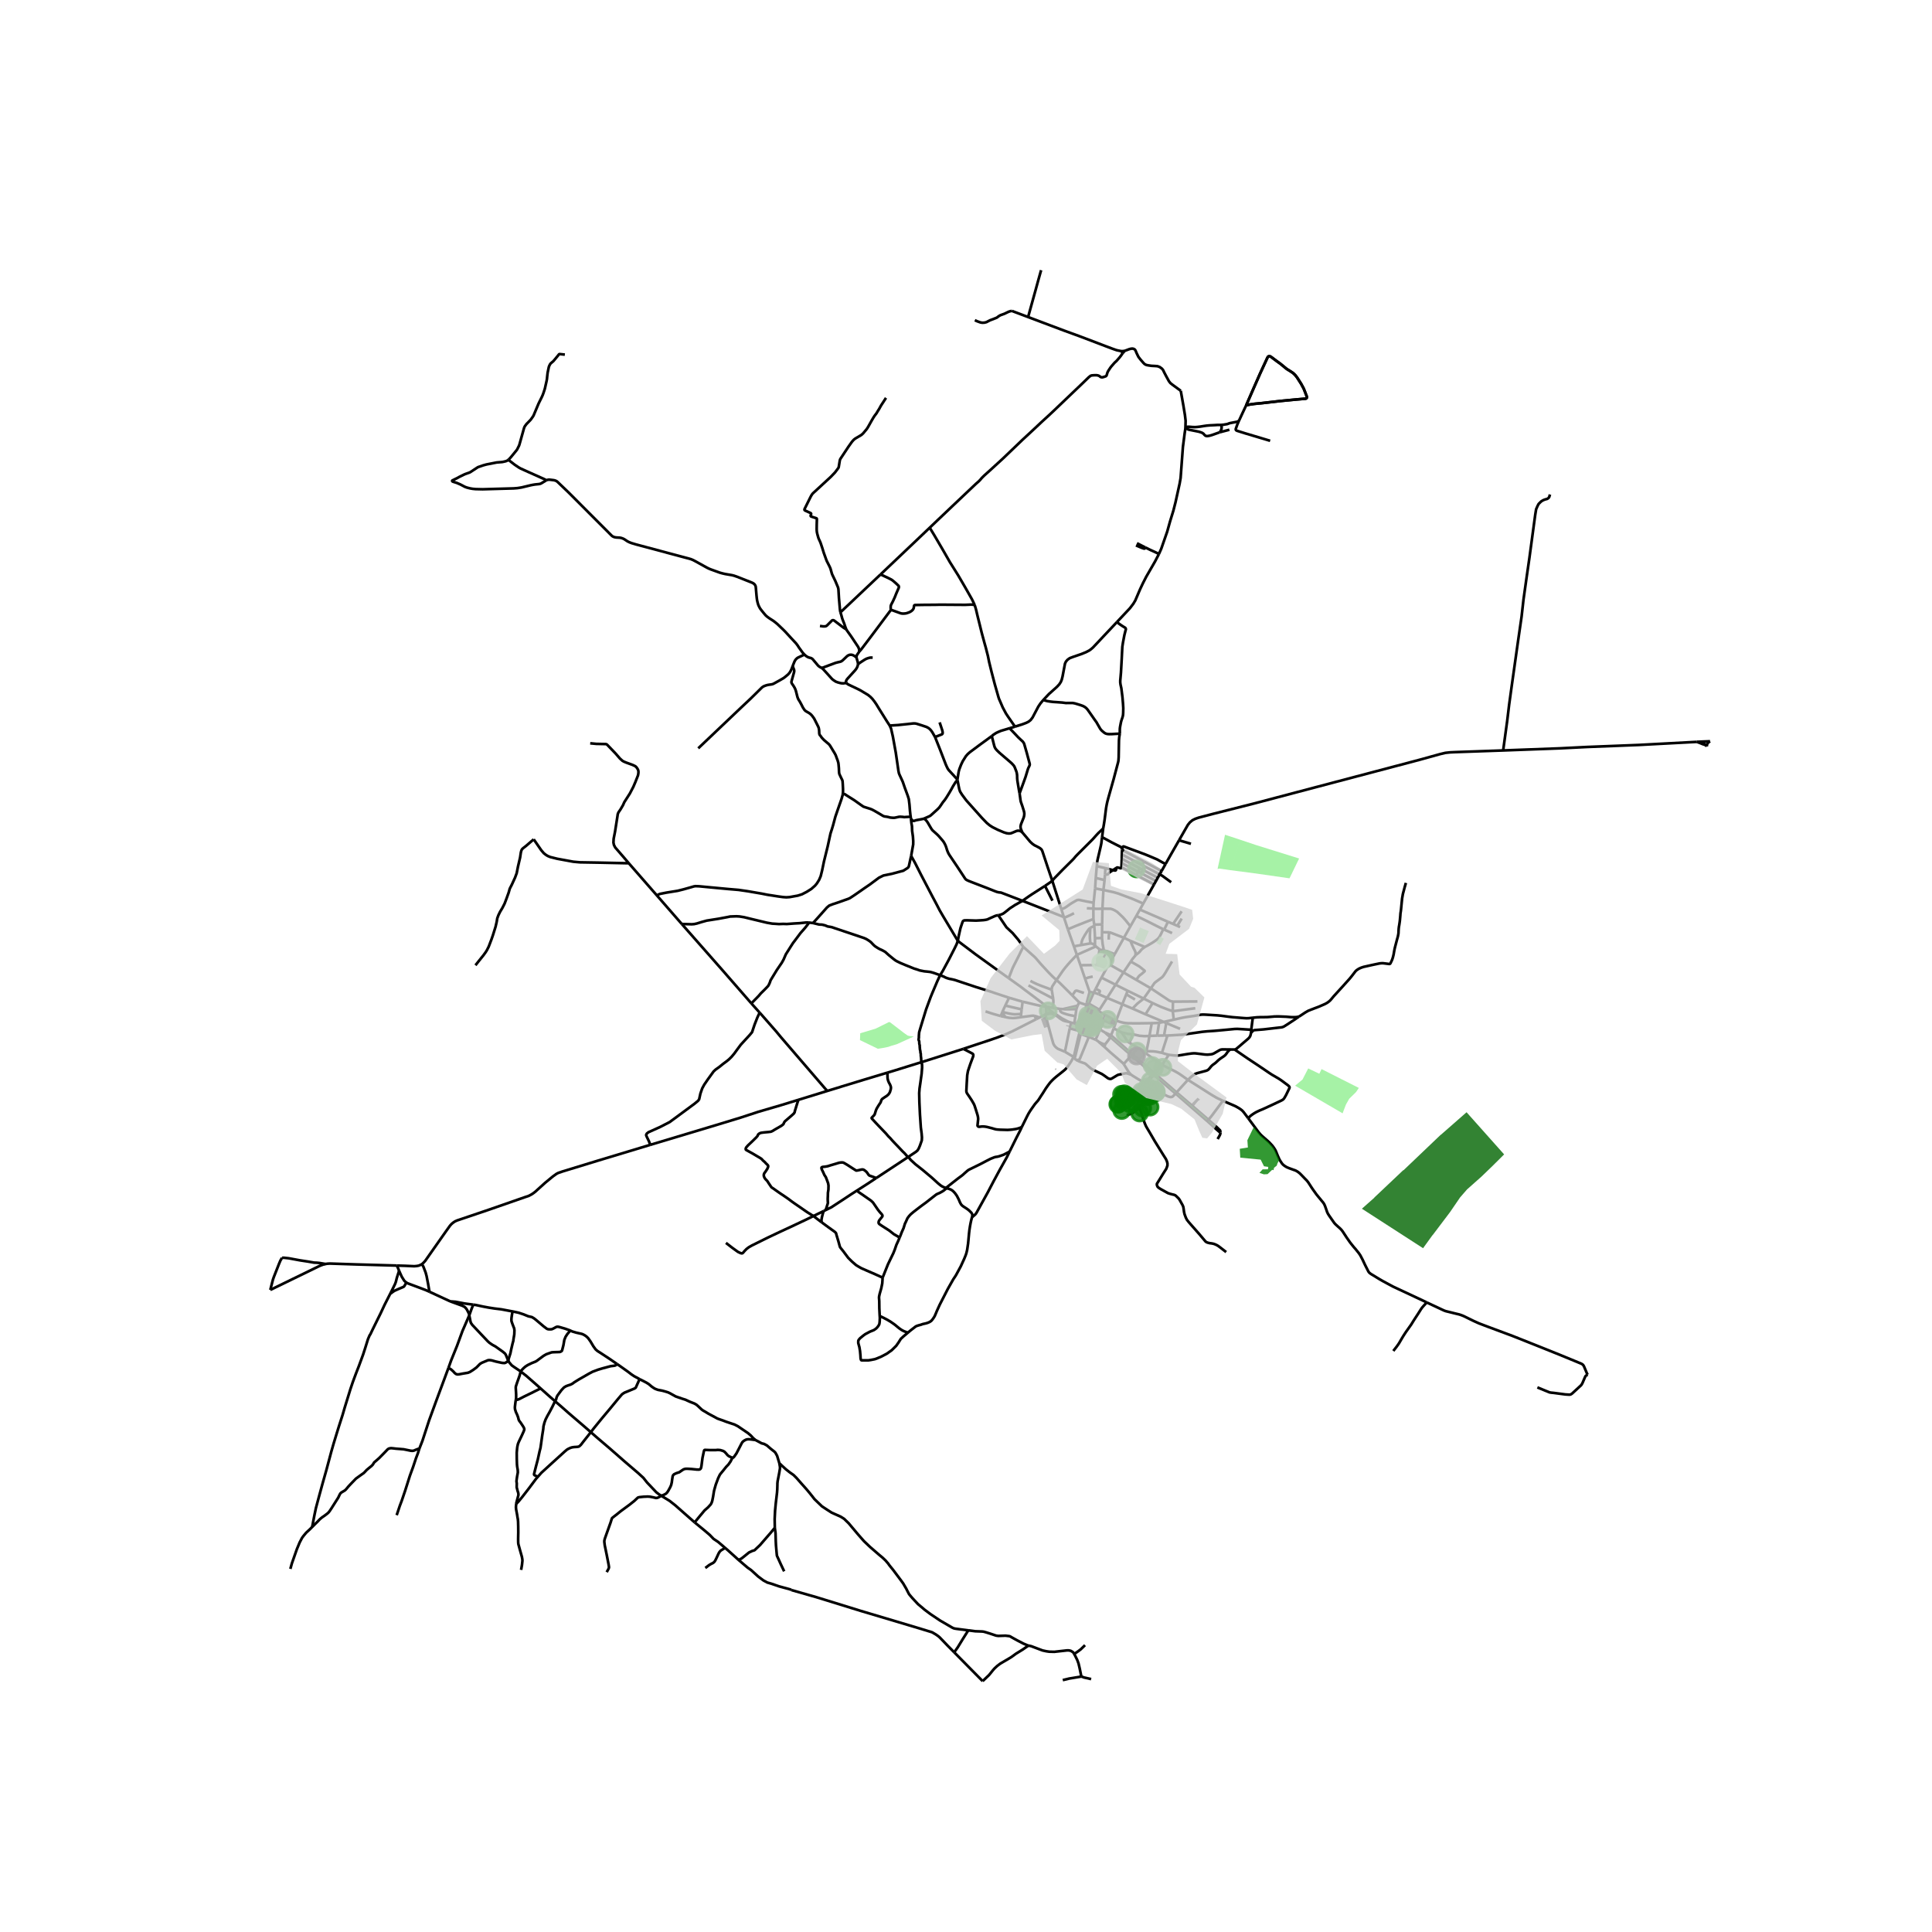 <svg xmlns="http://www.w3.org/2000/svg" xmlns:xlink="http://www.w3.org/1999/xlink" width="960" height="960" viewBox="0 0 720 720"><defs><style>*{stroke-linejoin:round;stroke-linecap:butt}</style></defs><g id="figure_1"><path id="patch_1" d="M0 720h720V0H0z" style="fill:#fff"/><g id="axes_1"><path id="patch_2" d="M90 637.028h558V90.172H90z" style="fill:#fff"/><g id="LineCollection_1"><path d="m403.283 382.451 3.065 1.102M403.283 382.451l-.379-.087M403.283 382.451l.118-.962M415.464 382.132l-1.957-.888M415.464 382.132l-.434 1.107M415.966 380.35l-.206.838-.296.944M407.616 369.934l-1.555-.28M407.616 369.934l.702-1.392M407.616 369.934l-1.868 4.168M409.43 370.512l-.35-.14-.83-.29-.634-.148M404.374 377.533l1.145.446M404.374 377.533l-.308 1.037M404.861 379.054l-.114-.796-.373-.725M404.775 376.244l-.187.466-.214.823M389.593 378.18l-.045-.181M389.593 378.18l.744-.248.625-.14.665-.03.69.155.747.299.515.252.55.38.878.714.614.392.593.353.795.249 1.033.176M396.863 391.957l-2.588-1.079-.673-.488-.554-.582-.483-.792-.64-2.228-2.332-8.607M389.593 378.18l-.32.07M411.456 380.314l-1.414 3.223M411.456 380.314l-2.637-1.08M411.456 380.314l2.05.93M407.64 382.565l-.526 1.188M407.64 382.565l2.402.972M406.73 382.39l.19.032.72.143" clip-path="url(#p80e2d8eda9)" style="fill:none;stroke:#000"/><path d="m408.433 380.23-.37.885-.424 1.45M415.03 383.239l2.945 1.5M414.063 385.826l.645-1.619.322-.968M410.042 383.537l-.106.195M407.114 383.753l-1.338 2.663M407.114 383.753l-.766-.2M420.949 388.654l-.554-.387-.313-.315-.267-.395-.715-1.186-1.125-1.633M422.143 385.436l-1.941-.15-2.227-.548M426.24 391.794l1.002-.042M424.119 390.502l1.049.628.451.28.621.384M432.847 396.733l-.611-.387-2.3-1.63-2.133-1.594-1.563-1.328M442.703 402.423l-4.228 4.665M433.083 396.862l4.705 2.333.974.543.808.497.688.47 2.445 1.718M455.728 410.235l-1.947-.924-.68-.365-1.604-.946-8.794-5.577" clip-path="url(#p80e2d8eda9)" style="fill:none;stroke:#000"/><path d="m458.391 391.111-.694.679-.307.382-.206.305-.251.35-.293.343-.241.219-.315.254-.562.374-.732.502-.64.488-.876.83-.358.317-.92.666-.32.275-.31.31-.625.773-.376.396-.304.221-.353.174-.36.11-2.88.771-.634.194-.522.225-.677.474-.586.446-1.346 1.234M308.328 406.556l-10.792 3.32M283.092 377.37l.846.942 5.438 6.21 1.599 1.94 16.582 19.279.771.815M330.712 399.75l-8.536 2.569-8.75 2.665-.348.124-4.75 1.448M465.155 416.712l-1.722-2.297-.55-.594-.601-.466-.778-.497-1.177-.652-4.6-1.971" clip-path="url(#p80e2d8eda9)" style="fill:none;stroke:#000"/><path d="m450.35 417.292.925-1.093.555-.714 3.898-5.25M634.483 276.356l1.167 1.328M634.483 276.356l2.786-.109M634.483 276.356l-2.1.112M437.056 376.791l.08-3.508M437.056 376.791l.364 3.206M429.544 373.81l3.183 1.452 2.588.982.958.338.783.21M445.455 375.748l-7.259.958-1.14.085M415.966 380.35l-1.567-.716M415.966 380.35l2.288-6.085M429.209 381.3l-5.41.078-3.234-.03-1.21-.102-.891-.155-.998-.244-1.5-.498M415.729 366.97l-5.236-2.64M415.729 366.97l4.515 2.262M415.729 366.97l-3.146 4.909M415.729 366.97l2.956-4.576M460.117 391.13l-1.726-.019M466.226 384.898l-.137.652-.166.555-.262.446-.431.486-3.404 2.918-.847.72-.357.279-.244.11-.26.066M465.155 416.712l.87-.843.582-.453.768-.509.645-.384.713-.357.89-.411.938-.377 4.001-1.84 3.075-1.453.368-.224.21-.154.188-.188.158-.202.212-.336.502-.88 1.2-2.476.083-.23.02-.178-.024-.132-.075-.157-.266-.268-.28-.244-2.462-1.822-1.069-.702-2.414-1.405-1.005-.656-1.896-1.289-2.897-1.951-3.075-2.03-4.998-3.43M428.364 386.06l-.394 2.296-.728 3.396M433.015 392.353l-2.196-.427-1.108-.116-2.47-.058M466.306 383.753l-.08 1.145M466.306 383.753l.57-4.478M435.074 385.917l5.465-.315 7.606-1.084 1.75-.17 2.793-.183 3.15-.288 4.235-.403.994-.031 1.175.058 4.064.252M435.564 393.094l1.698.198 1.013.074.82-.004 1.09-.157 2.142-.363 1.75-.245.72-.054.693.012.732.081 2.798.35.91.053.657-.05.788-.081.498-.109.55-.24 2.173-1.254.451-.159.51-.066 2.834.031M418.685 362.394l-5.406-3.05M418.685 362.394l4.766 2.763M418.685 362.394l2.729-4.06M435.564 393.094l-.621-.159-.8-.214-1.128-.368M435.074 385.917l-.503 1.585-.788 2.44-.768 2.411M409.456 376.869l4.943 2.765M409.456 376.869l.28-.545M406.464 375.387l.752.376.669.314.74.299.831.493M435.564 393.094l-2.257 3.428M429.209 381.3l-.845 4.76M431.959 381.157l-1.274.109-1.476.035M438.475 407.088l-8.087-6.993M438.475 407.088l-.382.43M450.35 417.292l-.473-.423-11.402-9.781M408.819 379.235l-1.066-.308M408.819 379.235l-.386.995M422.143 385.436l-1.194 3.218M428.364 386.06l-.985.054-.837.028-1.891-.141-2.508-.565M402.657 359.716l-1.337-3.865M402.657 359.716l1.716 5.012M408.776 359.627l-.52.012-5.599.077M429.544 373.81l-2.643 4.18M429.544 373.81l-3.36-1.687M428.9 368.316l1.229-1.809.241-.277.425-.347 2.28-1.696.25-.256.245-.303.652-.97 2.55-4.347M418.254 374.265l1.476-3.708M418.254 374.265l-5.671-2.386M418.254 374.265l3.791 1.597M422.045 375.862l4.856 2.129M426.185 372.123l-.325.31-1.935 1.533-.507.5-1.373 1.396M437.42 379.997l-3.72.846M466.877 379.275l-1.524.17-.8.028-1.029-.062-4.155-.338-.934-.104-.965-.12-2.304-.308-1.547-.15-4.413-.269-1.057-.027-.827.074-2.255.419-3.147.454-1.464.268-3.036.687M437.136 373.283l9.11-.07M428.9 368.316l6.38 4.253.474.31.53.21.852.194M428.9 368.316l-5.449-3.16M426.185 372.123l.336-.419 2.378-3.388M412.37 360.853l.91-1.51M412.37 360.853l-1.877 3.478M408.776 359.627l.55.084.577.152 2.466.99M426.185 372.123l-5.94-2.891M484.08 378.852l-1.476 1.032-2.774 1.828-.851.536-.483.298-.337.156-.475.143-2.516.287-4.23.49-3.394.271-.212.045-.164.064-.19.128-.752.768M414.063 385.826l-2.22-1.013M414.063 385.826l-.277.68M414.063 385.826l7.93 7.067M428.364 386.06l2.853-.113M435.074 385.917l-1.268-.013M420.244 369.232l-.514 1.325M430.05 399.805l-8.056-6.912M430.05 399.805l-.408.425M430.05 399.805l.338.29M432.847 396.733l-.394.273-2.404 2.8M426.901 377.99l6.799 2.853M408.318 368.542l1.568-3.109.607-1.102M406.06 369.655l-1.687-4.927M406.06 369.655l-1.074 4.13M433.7 380.843l-1.741.314M433.7 380.843l.926.423M412.583 371.879l-2.848 4.445M412.583 371.879l-3.152-1.367M315.367 234.498l.299.514 1.504 2.103 2.663 4.002.24.559.095.32.044.29.007.272-.029.262M319.212 245.075l-.024-.308.018-.239.066-.227.152-.287.221-.341.441-.623.104-.23" clip-path="url(#p80e2d8eda9)" style="fill:none;stroke:#000"/><path d="m332.026 227.437-.16.098-.147.155-6.923 9.258-3.76 4.956-.46.548-.386.368M339.49 305.125l.163 1.572.206 1.18.063 1.754.3 2.142.112 1.676-.016 1.25-.76 4.269" clip-path="url(#p80e2d8eda9)" style="fill:none;stroke:#000"/><path d="m302.998 343.991 3.312-3.687 1.868-2.107.6-.503.243-.207 1.33-.52 1.761-.574 4.029-1.428.61-.276.427-.28 1.31-.865 3.933-2.732 1.71-1.164 3.427-2.546.535-.263 1.136-.56 3.15-.644 2.723-.73 1.52-.403 1.202-.76.388-.25.333-.325.15-.318.119-.512.744-3.37M356.955 350.589l-.47-.75-4.991-8.347-1.282-2.196-1.168-2.263-1.654-3.109-4.08-7.808-2.244-4.427-1.508-2.721M399.606 370.959l-1.27-1.285-2.648-2.63-.76-.746-1.207-1.08" clip-path="url(#p80e2d8eda9)" style="fill:none;stroke:#000"/><path d="m401.32 355.85-2.438 2.562-.906 1.029-.967 1.14-.874 1.13-2.414 3.508M381.363 352.888l3.663 3.25.507.443.625.656 1.254 1.482.503.578.808.877 2.006 2.177 1.201 1.225.687.661 1.104.982" clip-path="url(#p80e2d8eda9)" style="fill:none;stroke:#000"/><path d="m391.948 368.84.02-.481.063-.423.174-.408 1.516-2.31M389.874 375.158v.267M389.874 375.158l2.399.411M381.088 373.291l5.422 1.28 1.041.222 1.03.174 1.293.19" clip-path="url(#p80e2d8eda9)" style="fill:none;stroke:#000"/><path d="m375.908 364.528 4.5 3.221 1.511 1.157 5.977 4.482.787.664.625.52.566.586M410.841 338.64l.372-6.966M410.841 338.64l-.11 5.848M407.462 338.605l1.037.081.803.004 1.54-.05" clip-path="url(#p80e2d8eda9)" style="fill:none;stroke:#000"/><path d="m421.27 345.194-1.754-2.18-1.06-1.196-2.09-1.972-.831-.52-.823-.403-.784-.248-3.087-.035M301.494 343.805l.91.124.594.062M350.362 363.426l-2.45-.869-.748-.218-.562-.135-1.135-.128-.998-.094-.997-.193-.673-.125-.851-.306-1.238-.38-3.4-1.367-1.726-.725-1.377-.668-.562-.333-.546-.412-1.876-1.529-.234-.21-1.088-.977-.97-.552-1.135-.523-.685-.384-.961-.621-.357-.295-.395-.38-.808-.855-.649-.512-1.068-.667-.808-.365-.767-.264-10.128-3.404-1.096-.38-.574-.124-.586-.093-.435-.07-.28-.104-.646-.28-1.01-.256-.49-.07-.372.008-.554-.055-1.092-.263-1.037-.257M406.346 351.574l-.174-1.917-.009-.993.155-2.864M407.801 345.111l-1.076.437-.407.252" clip-path="url(#p80e2d8eda9)" style="fill:none;stroke:#000"/><path d="m402.926 352.184.107-.746.087-.461.182-.601.277-.625.66-1.188.682-1.083.76-1.079.253-.283.384-.318M313.208 228.193l.281.892.384 1.41.269.733.456 1.125.458 1.359.311.786M305.578 233.277l1.159.158.48.001.33-.022.22-.05.252-.128.206-.163 1.82-1.818.084-.063.133-.05.135-.019.174.012.154.052.155.086 3.104 2.363.394.295.538.332.451.235M396.464 341.752l-.922-2.899M396.464 341.752l.1.309M396.464 341.752l-15.415-6.042M319.746 247.578l-.004-.453-.09-.414-.379-1.32-.061-.316M306.23 248.954l4.77-1.777.504-.176.919-.233.537-.115.276-.078.233-.087.209-.12.189-.138.2-.165.243-.221 1.364-1.3.368-.262.338-.157.336-.101.375-.026.4.035.433.148.425.229.319.217.544.448M421.27 345.194l2.212-3.865M421.27 345.194l-2.421 4.288M405.776 386.416l-3.04-1.083M405.776 386.416l2.524 1.043M401.014 394.968l.434.047.38-.027.24-.072.332-.27 3.376-8.23M436.811 347.74l-2.94-1.3M244.837 333.739l-10.495-12.023M244.837 333.739l9.245 10.61M314.055 296.195l-.451 1.576-1.354 3.873-.933 2.716-.831 3.097-.46 1.537-.522 1.607-1.045 4.82-1.385 5.604-.688 3.33-.539 2.18-.593 1.382-.847 1.35-.681.808-1.345 1.195-1.734 1.095-1.789.923-1.535.489-3.072.551-1.226.078-1.227-.086-1.892-.256-2.406-.38-1.472-.218-2.169-.434-5.153-.885-3.467-.504-4.028-.342-6.87-.644-3.753-.357-1.432-.054-.562.093-1.338.388-2.453.69-2.232.56-4.227.683-2.438.48-.65.288-.419.31M401.32 355.85l-1.097-3.173M401.32 355.85l7.071-3.154M402.204 373.551l-.625 1.256M404.814 374.504l-2.157-.732-.273-.122-.18-.099M399.606 370.959l2.133 2.165.465.427M339.49 305.125l-.107-.739M344.378 305.067l-.53.143-1.073.206-1.123.206-.361.081-.68.233-.222-.012-.143-.042-.3-.218-.23-.264-.226-.275M315.432 254.51l.181.213.235.183.362.22 3.417 1.627.95.477 2.953 1.774.882.73.705.718.775 1.001.661.962 1.124 1.84 2.81 4.494 1.076 1.653M339.383 304.386l-.11-.747-.159-1.506-.181-2.266-.246-2.042-.395-1.273-1.15-3.128-.71-2.072-.476-1.048-.736-1.584-.23-.597-.173-.839-.404-2.809-.578-3.959-1.084-6-.673-2.964-.515-1.15M348.47 274.672l-1.037-1.813-.51-.71-.519-.535-.479-.358-.664-.349-1.84-.62-1.892-.591-.515-.085-.578-.015-5.73.605-3.143.201M408.391 352.696l-.328-.361M408.391 352.696l1.362 1.075M313.208 228.193l14.95-14.125M330.19 148.277l-1.871 2.88-.682 1.238-.353.546-.668 1.122-.655.854-.421.637-.68 1.156-1.358 2.415-.49.768-1.362 1.63-.689.604-2.232 1.313-.55.435-.408.445-.36.438-1.187 1.667-3.032 4.574-.128.286-.095.325-.361 2.23-.048.23-.061.191-.106.188-1.191 1.59-1.56 1.637-6.68 6.16-.287.338-.328.506-.329.62-2.172 4.378-.042.132-.01.09.01.083.028.079.052.085.094.08 1.653.76.478.221.094.08.061.103.022.085.002.1-.02.105-.167.439-.008.075.017.085.036.09.055.062.1.063 1.973.651.092.08.048.132.013.156-.058 2.022-.018 1.647.022.586.041.379.056.353.155.658.326 1.158.129.385.593 1.291.172.45.604 1.808.536 1.736.857 2.381.259.68 1.047 2.07.237.518.159.449.334 1.195.149.514.16.406 1.122 2.334 1.005 2.403.105.466.05.413.185 3.095.364 4.203.08.563.11.516M234.342 321.716l-1.987-2.337-3.07-3.539-.481-.931-.192-.916.079-1.413.514-2.623.918-5.86.095-.676.246-.636.783-1.149.918-1.56.499-1.133 2.074-3.245 1.298-2.491.744-1.746.99-2.508.15-.908v-.644l-.143-.536-.293-.512-.293-.411-.38-.365-.332-.178-.76-.357-2.271-.823-.958-.396-.538-.31-.942-.855-1.496-1.738-3.3-3.446-.317-.156-.206-.03-.91-.016-2.55-.055-2.279-.217M418.08 318.41l-.032 1.625M425.627 322.382l-2.17-1.14-5.377-2.833M418.173 316.694l-.053.792-.04.923M411.97 323.536l2.801.741M411.97 323.536l-3.23-.738M411.97 323.536l-.175 2.354M356.833 290.725l-.252.245-.206.194-.188.211-.245.38-.776 1.242-.561 1.04-.682 1.188-1.08 1.766-.372.57-.391.56-.689.85-.831 1.23-.515.725-.652.675-2.114 1.905-.483.424-.308.194-.543.252-1.567.69M381.049 335.71l-7.769-2.984-.313-.098-.736-.073-.64-.144-.733-.268-2.933-1.168-6.078-2.34-.923-.372-.662-.317-.3-.194-.25-.281-.196-.274-.356-.555-2.49-3.778-2.853-4.23-.372-.632-.226-.509-.25-.625-.304-.978-.245-.694-.258-.563-.34-.632-.324-.49-.499-.597-1.2-1.378-.506-.512-1.76-1.586-.274-.335-.325-.513-1.242-2.122-.345-.477-.28-.338-.689-.586M400.223 352.677l-2.263-6.36M400.223 352.677l2.703-.493M406.346 351.574l-3.42.61M408.063 352.335l-.568-.456-.37-.165-.344-.081-.435-.059M198.896 312.783l2.796 4.043.958 1.133.792.621.68.419.934.388 2.58.644 6.032 1.11 2.422.218 7.4.124 10.852.233M404.814 374.504l.61.32M404.814 374.504l.172-.718M404.775 376.244l-.068-.655.02-.455.087-.63M407.462 338.605l.023 3.88M407.462 338.605l.095-2.17M407.462 338.605l-2.43-.124M426.058 336.73l4.026-7.138M426.058 336.73l-1.25 2.251M411.213 331.674l3.895.838 1.634.485 1.144.431 3.664 1.366 1.394.578 3.114 1.358M423.482 341.329l1.326-2.348M433.51 346.28l-1.274-.604-5.01-2.52-3.744-1.827M407.557 336.436l.558-5.36M395.542 338.853l1.131-.454.396-.221.411-.276 1.033-.749.547-.368.752-.458 1.52-.866.284-.066.251-.032.33.005 2.613.553 2.747.515M411.213 331.674l.428-3.702M411.213 331.674l-3.098-.598M356.833 290.725l.431 2.265.246 1.18.284.822.712 1.141 1.6 2.15 5.833 6.528 1.797 1.862 1.116.924 1.06.675 1.971.986 2.225.94 1.028.318.827.104.65-.042.538-.183 1.701-.718.507-.105.55.04.578.205.506.403" clip-path="url(#p80e2d8eda9)" style="fill:none;stroke:#000"/><path d="m392.157 328.231-1.697-4.986-2.01-6.066-.242-.497-.293-.33-.503-.372-.83-.442-1.093-.552-.776-.55-.783-.73-2.937-3.486M379.965 295.652l.237 1.715.09.714.124.66.253.733.313.886.566 1.811.114.478.071.532-.019.419-.064.481-.146.586-1.01 2.511-.122.512-.051.334.043.512.083.388.546 1.296M397.96 346.316l-1.396-4.255M407.485 342.485l-6.353 2.496-3.172 1.335M389.435 330.153l-4.832 3.093-1.267.853-.858.602-1.43 1.009M372.027 341.072l.442-.069.704-.229.483-.202.396-.232.653-.494 1.674-1.35 2.054-1.33.712-.385 1.904-1.071M280.008 373.93l-10.895-12.506-15.03-17.076" clip-path="url(#p80e2d8eda9)" style="fill:none;stroke:#000"/><path d="M301.494 343.805h-1.227l-2.224.233-1.97.109-2.858.21-1.314-.047-1.6.061-1.582-.108-.958-.054-1.97-.342-5.328-1.28-3.158-.769-1.701-.272-1.18-.07-2.32.086-.956.202-3.38.629-4.41.698-1.844.512-1.843.567-1.006.217-.894.062-3.689-.1M350.362 363.426l.997-1.63 2.216-4.113 2.153-4.207.768-1.583.46-1.304M372.027 341.072l-.552.086-.645.202-2.216.982-.653.307-.645.15-.795.106-1.191.081-1.568.09-3.4-.102-.941.026-.295.085-.204.157-.138.198-.234.621-.621 1.855-.634 2.837-.34 1.836" clip-path="url(#p80e2d8eda9)" style="fill:none;stroke:#000"/><path d="m375.908 364.528-3.566-2.553-8.821-6.364-5.018-3.784-.93-.707-.618-.531M395.542 338.853l-3.385-10.622M402.736 385.333l-.514-.202M400.473 394.491l.37-1.422.182-.757 1.711-6.98M408.115 331.076l.245-3.884M356.805 290.506l-3.006-3.26-.33-.38-.301-.466-.384-.788-.325-.733-2.117-5.5-1.872-4.707M350.172 269.207l.994 2.996.122.621.016.307-.03.227-.117.188-.144.124-2.543 1.002M439.779 383.423l-5.153-2.157M356.805 290.506l.028.22" clip-path="url(#p80e2d8eda9)" style="fill:none;stroke:#000"/><path d="m369.6 274.303-1.821 1.347-2.47 1.796-3.858 2.869-.8.706-.704.807-1.156 1.836-.625 1.315-.63 1.638-.253.905-.478 2.984M408.74 322.798l-.38 4.394M410.715 311.986l-.17 1.35-.103.905-.159.807-.411 1.79-.808 3.426-.146.753-.178 1.781M413.28 359.344l2.14-3.753M416.056 323.417l-1.285.86M414.771 324.277l.729.144.174-.008.142-.086.083-.128.157-.782M417.93 323.215l-.051.22-.037.078-.089.052-.104.016-1.125-.295-.156-.003-.125.033-.187.101M343.416 395.83l-.102-.687-.04-.819-.113-.86-.017-.735-.072-.283-.06-.147-.003-.148.012-.202-.072-.353-.11-.524-.032-.376-.06-.714.012-.338-.102-.419-.072-.404v-.496l-.06-.357-.153-.342-.036-.205.075-.621.024-.179-.004-.485.071-.986.047-.468.579-1.976 2.006-6.555 1.705-4.614.602-1.459 1.868-4.409.634-1.374.419-.87M376.036 371.834l-5.241-1.737-1.219-.43-2.628-.823-3.25-1.017-4.226-1.405-3.593-1.199-1.041-.253-1.105-.213-.96-.296-.522-.224-.514-.272-1.375-.54M407.801 345.111l-.016-.522M408.075 349.645l-.1-2.254-.07-.858-.104-1.422M407.785 344.59l-.126-.854-.174-1.25M411.126 308.754l-1.875 1.777-.796.857-1.259 1.413-4.262 4.257-1.302 1.297-.767.8-.654.783-.55.578-3.716 3.69-3.079 3.16-.279.326-.43.54M389.435 330.153l1.638-1.11.523-.365.561-.447M418.173 316.694l.05-.256M426.286 321.063l-6.896-3.698-1.217-.671M418.048 320.035l-.048 1.607M418.048 320.035l6.755 3.565M418 321.642l-.07 1.573M418 321.642l6.13 3.217M434.37 321.984l-1.48 2.627M418.222 316.438l.19-.765.068-.145.108-.08.158-.002.173.045.318.122 5.464 2.028 1.844.683 1.662.675 3.016 1.28 2.057 1.15 1.09.555" clip-path="url(#p80e2d8eda9)" style="fill:none;stroke:#000"/><path d="m439.393 313.152-3.02 5.278-2.004 3.554M417.93 323.215l5.544 2.901M432.89 324.611l-.707 1.255M426.286 321.063l3.603 1.932 3.002 1.616M432.183 325.866l-.71 1.244M436.45 328.786l-3.154-2.3-.403-.265-.71-.355M426.133 322.659l3.246 1.695 2.804 1.512M408.36 327.192l3.28.78M431.472 327.11l-.672 1.21M426.442 324.455l1.805.955 3.225 1.7M411.64 327.972l.155-2.082M430.8 328.32l-.716 1.272M424.959 325.266l2.274 1.184 3.567 1.87M423.474 326.116l3.569 1.864 3.04 1.612M410.707 347.415l.024-2.927M410.707 347.415l-.024 2.16M410.707 347.415l2.643.042M413.192 350.177l.016-1.21.044-.54.098-.97M418.849 349.482l-4.513-1.742-.586-.217-.4-.066M410.683 349.576l-2.608.07M411.36 354.19l-.431-2.328-.08-.738-.166-1.548M408.075 349.645l-.012 2.69M418.849 349.482l2.43 1.154M415.42 355.591l.522-.924 2.907-5.185M375.908 364.528l1.452-3.698.468-.978 1.578-3.097.61-1.234.435-.92.431-.853.481-.86M372.027 341.072l3.046 4.503 2.311 2.165 2.113 2.507 1.866 2.641M409.124 358.325l.38-2.529.25-2.025M411.36 354.19l-1.246-.241-.36-.178M409.124 358.325l.408-.642 1.628-3.002.2-.49M415.42 355.591l-2.693-1.054-1.367-.346M408.776 359.627l.148-.588.2-.714M392.486 372.154l-4.504-2.379-4.698-2.563M391.948 368.84l.538 3.314M384.001 365.553l1.192.613 1.183.555 1.73.699 3.842 1.42M392.273 375.57l.26-1.794.032-.504-.023-.447-.056-.671M376.036 371.834l-1.39 2.928M381.088 373.291l-1.74-.493-1.744-.522-1.568-.442M381.088 373.291l-.348 2.875M374.645 374.762l-.834 1.777M380.74 376.166l-2.426-.558-1.124-.257-1.108-.275-1.437-.314M401.579 374.807l-5.484 1.26M401.125 376.07l.258-.746.196-.517M392.273 375.57l2.738.422M373.81 376.539l-.866 2.117M373.874 377.222l-.03-.229-.033-.454M400.777 378.72l.262-2.01.086-.64M396.095 376.066l.95.066h1.144l2.936-.062M395.011 375.992l1.084.074M400.777 378.72l-1.239-.252-.933-.186-.939-.237-1.274-.419-.66-.272-.386-.283-.167-.177-.105-.221-.063-.681M372.944 378.656l-2.442-.698-1.041-.318-2.193-.725M392.53 377.486l-1.288-.134-.64.11-.622.225" clip-path="url(#p80e2d8eda9)" style="fill:none;stroke:#000"/><path d="m389.874 375.425 1.17.89.556.442.93.73M398.042 380.732l-1.242-.65-.977-.516-.796-.52-1.39-.966-.68-.412-.427-.182M389.98 377.687l-.106-2.262M389.98 377.687l-.432.312M380.55 377.87l-.063 1.203M380.55 377.87l.19-1.704M373.874 377.222l2.307.524 1.005.163.918.093.855-.03 1.591-.102M389.548 377.999l-.275.251M374.804 379.073l-.434-.461-.18-.259-.166-.32-.15-.81M389.273 378.25l-1.852.932M400.316 381.446l.267-1.488.194-1.238M374.804 379.073l1.274.233.776.058.712.035.914-.058 2.007-.268M385.563 378.586l-.481-.06-.495.008-4.1.54M387.42 379.182l-1.22.618M385.563 378.586l.417.122 1.44.474M372.944 378.656l.318.078.707.134.835.205M398.042 380.732l1.172.378M399.214 381.11l-.554 2.116M399.214 381.11l1.102.336M413.507 381.244l.892-1.61M431.959 381.157l-.742 4.79" clip-path="url(#p80e2d8eda9)" style="fill:none;stroke:#000"/><path d="m402.904 382.364-.896-.24-1.692-.678M402.904 382.364l-.58 1.886M398.66 383.226l-1.797 8.731M402.325 384.25l-1.655-.47-2.01-.554M402.325 384.25l-.103.88M411.843 384.813l.801.766 1.142.926M409.936 383.732l.803.436 1.104.645M400.083 393.874l.22-.601 1.555-6.737.364-1.405M431.217 385.947l2.589-.043M413.786 386.505l3.49 3.05 4.322 3.772" clip-path="url(#p80e2d8eda9)" style="fill:none;stroke:#000"/><path d="m411.914 389.12 1.053-1.353.51-.722.31-.54M408.3 387.46l1.636-3.728M409.567 388.356l-.44-.377-.375-.248-.452-.272M418.765 396.54l-.389-.439-1.504-1.288-3.17-2.72-2.108-1.944M409.567 388.356l1.445 1.303.582.49" clip-path="url(#p80e2d8eda9)" style="fill:none;stroke:#000"/><path d="m411.914 389.12-.089.228-.119.353-.112.448M424.119 390.502l-3.17-1.848M424.119 390.502l-2.125 2.39M396.863 391.957l3.22 1.917M421.994 392.893l-.396.434M421.598 393.327l8.044 6.903M421.598 393.327l-2.833 3.213M400.473 394.491l-.125-.182-.265-.435M380.773 420.046l1.962-3.96.574-1.101.522-.85.479-.726 1.354-1.913.486-.578.42-.466.344-.415.388-.578.664-1.044.55-.823 1.248-1.987.771-1.09.807-1.067.582-.629.76-.749.886-.768 2.632-2.096.693-.582.546-.586.507-.625.66-.966.725-1.133.75-1.44M400.473 394.491l.251.258.29.22M421.527 400.494l-1.185-.374-.392-.122-.2-.031-.244.011-2.046.402-.48.103-.301.081-.332.156-2.03 1.218-.365.147-.356-.015-.356-.093-.309-.132-1.536-1.102-.791-.52-2.842-1.335-.76-.42-.593-.395-1.813-1.59-.403-.226-.527-.167-.987-.346-.467-.18-1.198-.596M421.527 400.494l-.305-.275-.404-.447-.494-.744-1.164-1.894-.395-.594M433.083 396.862l-.236-.13M433.083 396.862l.224-.34M430.388 400.095l2.376-2.83.319-.403M430.388 400.095l-.398.442M429.642 400.23l.22.191.128.116M429.642 400.23l-2.54 2.794-.452.501M429.99 400.537l1.312 1.156 1.496 1.285 3.99 3.454 1.305 1.087M429.99 400.537l-2.893 3.26M426.65 403.525l.447.272M421.527 400.494l.447.319 2.272 1.405 1.033.566 1.37.741M428.322 404.748l-.473-.353-.752-.598M424.914 412.462l.182-.496 3.226-7.218M438.093 407.519l-.902.985-.317.233-.53.116-.586-.1-.578-.202-1.456-.722-3.115-1.754-1.321-.738-.966-.59M438.093 407.519l9.426 8.203 2.392 2.082M450.35 417.292l-.439.512M450.35 417.292l2.865 2.532M449.911 417.804l2.845 2.55M453.215 419.824l-.46.53M454.82 422.068l-.058-.61-.075-.202-.772-.76-.7-.672M452.756 420.354l.657.6.973.837.434.277M441.782 159.18l.29-.053M431.915 206.432l.847-1.924 2.214-6.358 1.06-3.792 1.238-4.021.804-3.144 1.535-6.955.366-2.092.86-11.573.65-5.066.26-1.73.033-.598M440.036 145.641l.985 5.554.57 3.474.254 2.135-.063 2.375M461.672 156.905l-.629.263-2.624.505-.378.109-.386.151-.368.128-.601.085-.697.125-.786.077M442.073 159.127l.449-.068.472-.024.6.04.867.073.997.023.863-.07 1.009-.124 1.401-.225 1.01-.14 1.207-.103 1.495-.068 1.22-.077 1.54-.016" clip-path="url(#p80e2d8eda9)" style="fill:none;stroke:#000"/><path d="m454.566 161.094.291-.374.291-.677.128-.589-.073-1.106M454.566 161.094l3.601-.945" clip-path="url(#p80e2d8eda9)" style="fill:none;stroke:#000"/><path d="m442.073 159.127.164.44.213.28.285.176.534.161.626.12 2.216.443.669.14.673.206.562.21.482.321.297.365.408.377.396.135.479.004.668-.12.646-.179.476-.15 2.7-.962M378.255 270.798l2.857-.908 1.354-.512.854-.427.76-.605.728-.963 2.146-4.067.768-1.149 1.091-1.312M416.273 231.79l-8.946 9.505-.722.631-.671.487-1.227.636-1.741.707-3.016 1.032-1.306.497-.791.574-.602.684-.356.76-.91 4.79-.293 1.171-.349.87-.58.894-.876.945-2.984 2.67-2.09 2.212M417.322 273.416l-1.38.064-1.65.101-.902.011-.558-.034-.515-.105-.427-.163-.38-.24-.463-.385-.467-.403-.542-.645-1.1-1.913-.309-.555-.499-.679-1.4-2.014-1.437-2.038-.49-.55-.531-.4-.613-.342-.824-.307-1.234-.384-.998-.295-.791-.151-1.295-.008-1.274.012-1.425-.175-2.077-.155-1.144-.07-1.136-.128-1.096-.179-.851-.206-.7-.225M147.927 471.643l2.918.083 3.515.155.918-.077.744-.132.696-.295.523-.264M242.36 426.642l-19.566 5.906-13.057 3.991-1.728.589-.681.364-.626.458-.49.341-.44.352-2.655 2.186-3 2.71-.64.581-.753.582-.776.497-.95.489-1.266.419-13.51 4.703-11.906 4.028-.76.35-.696.465-.602.512-.577.637-1.71 2.398-7.535 10.725-.704.753-.491.435M160.045 481.4l-.5-2.899-.57-2.949-.35-1.304-.854-2.235-.53-.9M434.626 381.266l-.82 4.638M419.73 370.557l3.25 1.938M424.808 338.981l10.459 4.54M439.787 345.486l-1.05-.468M283.092 377.37l-.871 1.897-1.006 2.57-.696 2.08-.198.628-.162.26-.776.924-1.891 2.057-1.445 1.575-1.433 1.933-.993 1.365-1.041 1.239-.922.904-.89.725-1.283.947-1.4 1.134-1.394.993-.744.683-2.192 3.027-1.299 1.9-.76 1.398-.664 1.91-.388 1.754-.103.434-.396.535-1.298 1.072-4.662 3.446-4.614 3.4-3.554 1.83-4.37 1.964-.585.474-.23.419-.031.155.063.233.142.35.792 1.637.562 1.42" clip-path="url(#p80e2d8eda9)" style="fill:none;stroke:#000"/><path d="m297.536 409.875-6.419 1.974-8.548 2.5-6.483 2.126-9.494 2.895-24.232 7.272M100.73 480.713l18-8.76.742-.332 1.003-.36.851-.206M147.927 471.643l-15.184-.43-9.818-.323-.958.06-.64.105" clip-path="url(#p80e2d8eda9)" style="fill:none;stroke:#000"/><path d="m105.088 468.763.68-.04 1.853.201 4.21.776 3.056.466 2.137.372 1.14.047.934.093 2.228.377M105.088 468.763l-.61 1.054-.506 1.203-1.907 4.843-.34.978-.183.69-.811 3.182M192.232 521.678l.674-.065.633-.233 1.631-.854 2.77-1.343 3.516-1.764" clip-path="url(#p80e2d8eda9)" style="fill:none;stroke:#000"/><path d="m206.855 522.189-1.68-1.453-3.72-3.317M194.054 511.105l2.09 1.645 3.862 3.376 1.45 1.293M194.054 511.105l-.411 1.552-.982 2.755-.427 1.32-.024.535.143 2.429-.009 1.397-.112.585" clip-path="url(#p80e2d8eda9)" style="fill:none;stroke:#000"/><path d="m192.385 560.463.063-.485.308-1.149.435-1.622.016-.284-.079-.605-.222-.655-.348-1.39.032-1.427-.115-.792.055-.578.162-1.156.294-1.596-.044-.934-.222-1.331-.07-.83-.06-1.91-.02-2.324.127-1.498.079-.64.13-.621.1-.47.328-.842 1.104-2.3.697-1.534.237-.648.004-.197-.024-.21-.075-.233-.13-.291-.392-.629-.31-.469-.518-.772-.356-.43-.277-.525-.206-.869-.41-1.094-.413-.854-.348-1.121-.04-.695.024-.29.131-1.134.15-1.094.05-.257M229.932 508.316l-.363.414-.404.186-.553.093-1.037.125-2.913.776-1.82.543-1.98.745-1.36.714-3.958 2.274-1.603 1.005-.562.434-.68.357-1.165.389-.573.22-.534.31-.325.237-.879.944-1.38 1.862-.329.579-.159.52-.09.438-.41.708M200.454 550.334l-1.081-.472-.21-.14-.099-.113-.043-.124.031-.26.622-2.483.764-2.9.649-2.964.34-1.323.11-.764.195-1.385.344-2.492.384-2.405.08-.97.363-1.378.428-1.176.676-1.335.86-1.52.929-1.758 1.059-2.183M220.183 533.729l-2.534-2.213-5.714-4.89-2.462-2.173-2.618-2.264M220.183 533.729l-1.125 1.434-1.698 2.142-.863 1.125-.522.489-.25.16-.249.069-.285.042-.411.04-.566.027-.34.03-.428.055-.439.093-.499.167-.7.326-.515.302-.957.815-5.193 4.719-3.388 3.096-1.3 1.474M192.385 560.463l.949-1.01 1.298-1.59 2.462-3.174 2.667-3.57.693-.785M238.355 513.96l-1.282 2.857-.119.287-.174.163-.325.201-2.453 1.01-1.235.504-.61.373-.403.318-1.37 1.599-2.849 3.46-3.19 3.811-3.04 3.725-1.122 1.46M246.48 557.45l-.883-.55-.99-.76-3.466-3.655-1.385-1.754-1.947-1.778-5.105-4.369-5.517-4.835-4.527-3.857-2.477-2.163" clip-path="url(#p80e2d8eda9)" style="fill:none;stroke:#000"/><path d="m194.2 585.056.32-1.816.16-1.455.007-.412-.043-.368-.15-.839-.658-2.328-.668-2.429-.06-.71-.012-1.226.048-2.413-.02-2.2-.051-1.82-.107-1.09-.075-.28-.17-1.14-.38-2.05-.068-.776.055-.803.057-.438M272.92 543.32l-.744-.38-.593-.28-.483-.404-.507-.613-.601-.628-.53-.303-.99-.295-.507-.054-.522-.032-.617.063-2.28.008-1.583-.062-.285-.009-.158.063-.08.085-.126.365-.515 2.46-.395 3.057-.143.668-.174.342-.277.217-.332.085-.807-.016-1.963-.201-1.41-.085h-.736l-.522.108-.395.155-.76.513-.753.52-.751.232-.546.21-.634.31-.348.342-.174.404-.222 1.435-.103.823-.23 1-.38.87-.728 1.319-.435.637-.49.465-.752.38-.86.355M226.102 585.886l.713-1.304.126-.396v-.256l-.126-.83-.697-3.586-.752-3.647-.158-1.288.024-.49.174-.682.689-1.948 1.424-3.973.483-1.521.103-.21.277-.248 1.638-1.273 1.212-.985 3.403-2.507 1.804-1.436 1.021-.962.222-.21.23-.093.404-.1 1.503-.148 1.615-.07.878.07 1.132.225 1.061.248.388-.062.174-.03.364-.172 1.048-.553M258.88 567.354l-7.251-6.387-2.106-1.653-2.366-1.443-.678-.422M288.75 569.356l.27 2.033.04 1.374.047 1.637.071 1.49.261 2.965.087.838.107.295.34.726.982 2.173 1.282 2.704" clip-path="url(#p80e2d8eda9)" style="fill:none;stroke:#000"/><path d="m275.295 581.385 1.124-.637 1.076-.86 1.64-1.33 1.194-.565.577-.155.357-.163.34-.333 1.647-1.56 2.58-2.972 1.48-1.708 1.44-1.746M290.436 545.283l.238 1.397v.582l-.285 1.7-.586 3.01-.087.838-.007.621-.048 1.623-.087 1.21-.46 3.934-.268 2.794-.15 3.089.055 3.275M281.524 536.645l1.03.536.91.496.372.202.474.116.491.133 1.029.566 1.29 1.133 1.448 1.141.357.357.293.497.387.714.831 2.747M360.844 607.585l-4.514-.583-.53-.086-.42-.116-.475-.217-4.559-2.654-3.657-2.452-2.153-1.615-.696-.605-1.726-1.443-2.074-2.22-.727-.853-.539-.652-.538-1.024-.522-1.04-.84-1.429-.285-.496-.775-1.071-3.008-4.02-.763-.927-.69-.87-.351-.515-.966-1.126-1.116-1.071-1.33-1.102-3.356-2.902-2.264-2.158-2.255-2.568-3.451-4.106-1.694-1.645-1.283-.807-3.316-1.475-1.765-1.125-1.892-1.25-2.77-2.669-1.662-2.11-1.29-1.545-1.98-2.228-1.844-2.095-1.036-1.024-1.361-.955-1.497-1.18-1.487-1.365-.95-.908M238.355 513.96l2.493 1.281.934.582 1.053.893.736.512.602.357 1.02.373 1.64.31 1.076.295 1.052.326.728.341 1.116.621.982.551.83.295 1.79.613 1.013.31 1.71.784 1.646.645.76.434.562.49 1.401 1.318.601.42.697.387 1.243.76 2.28 1.22 1.028.566.705.256 1.353.474 1.22.465 2.144.722.973.318 1.227.629 1.86 1.265 1.916 1.296 1.06.907.88.963.838.706" clip-path="url(#p80e2d8eda9)" style="fill:none;stroke:#000"/><path d="m272.92 543.32.356-.133.357-.364.823-1.187.839-1.615 1.069-2.08.26-.434.214-.241.396-.326.641-.357.46-.163.688-.062.792.07 1.71.217M229.932 508.316l1.086.747 2.968 2.112 1.298.993.997.667 2.074 1.126M262.84 584.33l.472-.322.439-.357.506-.38.689-.411.795-.408.305-.23.273-.294.261-.427.396-.8.859-1.842.285-.466.324-.392.4-.314 1.39-.828" clip-path="url(#p80e2d8eda9)" style="fill:none;stroke:#000"/><path d="m275.295 581.385-4.187-3.78-.875-.746M258.88 567.354l3.624 2.964 1.98 1.684 1.44 1.49 1.693 1.134 2.616 2.233M294.94 592.568l-.443-.249-4.211-1.148-2.786-.962-1.552-.45-1.456-.792-.3-.225-1.694-1.265-2.565-2.344-1.361-.954-3.277-2.794M272.92 543.32l-.672 1.334-.768 1.102-.847.877-1.045 1.312-.974 1.18-.324.41-.633 1.312-.902 2.406-.507 1.785-.166.66-.333 2.072-.293 1.482-.221.69-.333.66-1.029 1.133-1.322 1.172-1.963 2.352-1.709 2.095M212.54 495.868l-1.132 1.333-.641.998-.455 1.133-.333 1.947-.467 1.84-.134.333-.293.202-.317.148-.253.054-1.713.05-.82.036-.451.054-1.14.4-.791.283-1.03.594-1.46 1.082-.747.555-.32.24-.472.276-1.41.563-1.515.74-.823.533-.649.55-.704.726-.416.567M189.42 507.17l.487.707.807.946.973.69 2.367 1.592M174.887 490.174l.341 1.758.1.558.232.621.491.687 3.122 3.306 2.561 2.709.657.598 1.108.76 1.108.598 2.723 1.928.867.726.309.473.459 1.126.455 1.148" clip-path="url(#p80e2d8eda9)" style="fill:none;stroke:#000"/><path d="m191.022 488.735-.257 1.373-.154 1.137-.024.702.032.407.297.885.471 1.254.217.512.111.749-.051 1.506-.293 1.769-.087.722-.222.76-.542 2.31-.313 1.528-.59 1.85-.197.971" clip-path="url(#p80e2d8eda9)" style="fill:none;stroke:#000"/><path d="m167.127 509.778.894.504.855.76.554.614.46.373.498.17.633-.024 1.56-.294 1.812-.295.705-.28 1.234-.775 1.25-.932 1.299-1.32.68-.41 1.156-.482 1.196-.496.656-.016.665.093.831.233.728.202 1.623.357.712.147.847.055.226-.05.21-.082.475-.288.534-.372M167.78 484.974l4.488 1.634.601.298.313.19.206.18.328.38.301.426.522 1.017.242.535.106.54M176.383 486.208l-.644 1.568-.852 2.398M167.127 509.778l.982-2.748 2.192-5.417 2.034-5.556 2.552-5.883M167.78 484.974l-7.735-3.575M176.383 486.208l-3.24-.435-3.365-.636-1.998-.163M147.927 471.643l.807 1.936M327.852 490.449l-.02-.197-.13-2.69-.029-2.708-.091-1.3.052-.477.202-.924.593-2.08.36-1.773.071-1.006.068-1.152M306.163 455.483l2.47 1.816 2.47 1.777.293.279.182.24.142.59.72 2.399.57 2.072.27.427.91 1.118 1.915 2.56 1.37 1.358 1.527 1.328.847.527 1.084.621 1.647.73 3.633 1.575 2.715 1.242" clip-path="url(#p80e2d8eda9)" style="fill:none;stroke:#000"/><path d="m335.246 461.234-.488 1.175-.701 1.521-.61 1.785-.546 1.358-1.979 4.086-1.994 4.983M306.163 455.483l-.371-.272-2.652-2.028M270.538 463.189l2.383 1.84 2.105 1.52.538.249.388.179.372.108.324-.016.238-.17.601-.698.745-.761.822-.629 1.188-.675 1.527-.753 4.37-2.165 4.282-2.034 4.939-2.29 5.073-2.39 2.707-1.32M306.986 451.305l-.624.305-3.222 1.573" clip-path="url(#p80e2d8eda9)" style="fill:none;stroke:#000"/><path d="m297.536 409.875-.403 1.23-.88 2.84-.134.598-.277.434-.68.629-2.612 2.243-.332.457-.151.389-.111.232-.237.226-.598.442-2.612 1.51-.292.197-.35.198-.371.179-.364.1-.863.101-1.342.117-.715.085-.642.097-.411.152-.385.244-.292.295-.095.35-.467.582-1.449 1.427-1.682 1.588-.649.737-.154.268-.071.225-.016.116.016.198.071.124.178.124 2.351 1.3 1.507.893 1.2.706.53.346.645.687.574.485.483.531.388.365.261.268.099.128.067.155.012.179-.027.232-.306.738-.704 1.063-.4.528-.146.364-.047.23-.005.232.016.186.056.21.21.516.375.52.63.64.538.839.784 1.16.182.264.186.175.704.47.677.484 1.104.78.91.625 1.057.698 1.725 1.192 1.259.95 1.048.741 4.706 3.252 2.327 1.442M338.529 431.128l-.16.105M343.416 395.83l.206.997.016.99-.17 2.278-.459 3.333-.325 2.236-.126 1.7.07 3.407.215 4.594.324 4.82.3 2.297.112 1.413-.056 1.086-.673 1.925-.49 1.149-.443.698-.61.52-2.778 1.855M352.532 442.712l-.6-.19-.723-.33-.614-.385-.993-.803-1.516-1.393-.867-.78-3.22-2.705-1.418-1.125-1.432-1.125-1.79-1.646-.83-1.102M330.712 399.75l2.941-.885 9.763-3.035" clip-path="url(#p80e2d8eda9)" style="fill:none;stroke:#000"/><path d="m359.005 390.882-12.945 4.122-2.644.826M229.932 508.316l-2.8-1.93-3.38-2.22-1.092-.69-.697-.606-.34-.473-.491-.675-1.077-1.808-.878-1.234-.602-.582-.586-.427-.664-.365-.507-.202-2.082-.473-1.456-.427-.74-.336M191.022 488.735l.428.08 1.82.397 1.829.605 1.765.714 1.37.31.823.497.704.558 2.778 2.352 1.092.83.198.132.317.125.435.07.95-.023.38-.133.68-.333.547-.318.443-.164.349-.007.593.124.926.272 1.084.31 1.773.629.234.106M176.383 486.208l.923.124 2.754.59 2.09.388 2.153.333 2.509.303 4.21.79M160.045 481.4l-.612-.283-.823-.357-1.733-.66-3.958-1.475-1.037-.395-.451-.276M148.734 473.579l.157.374.83 1.84.934 1.498.618.566.158.097M145.388 482.215l.946-.725.68-.45 1.22-.552 1.464-.62.72-.311.166-.147.175-.241.672-1.215M145.388 482.215l1.065-2.13.783-1.599.293-.807.364-1.475.841-2.625M116.341 569.052l.814-4.275.573-2.75 1.29-4.824 1.188-4.322 1.44-5.091 1.817-6.795.855-2.972 1.167-3.826.887-2.856 1.298-4.036.788-2.708 2.14-6.936.91-2.687 1.127-3.035 1.106-2.84 1.567-4.265.8-2.472 1.04-3.337.617-1.424.246-.33.863-1.808 1.286-2.612 1.69-3.422 1.5-3.206 2.038-4.008" clip-path="url(#p80e2d8eda9)" style="fill:none;stroke:#000"/><path d="m156.287 539.843-.676.19-.891.36-.499.222-.526.077-.597-.042-2.668-.544-1.342-.108-1.444-.109-1.041-.124-.84-.078-.478.059-.435.124-.408.283-1.06 1.117-2.074 2.111-.843.742-1.03.88-.486.811-.499.517-1.108.896-.704.597-.673.722-.423.423-1.057.741-1.223.885-.602.438-1.239 1.273-.747.776-.86.924-.704.846-.336.365-.277.24-.922.547-.428.264-.308.307-.261.45-.53 1.117-1.275 2.002-1.274 2.01-.665 1.001-.412.52-.435.389-1.021.776-.942.644-.807.667-.95 1.001-1.132 1.102-.794.798M108.207 584.683l.562-2.04 1.86-5.301 1.052-2.53.887-1.692.57-.776.942-1.125 1.456-1.359.805-.808M156.287 539.843l-.542 1.722-.728 1.91-1.069 3.213-1.18 3.236-1.796 5.65-1.259 3.709-.712 1.878-1.171 3.5M156.287 539.843l1.136-2.888 2.485-7.605 2.644-7.248 3.182-8.553 1.393-3.771M177.183 359.732l1.049-1.323 1.974-2.465.804-1.117.459-.738.649-1.288 1.045-2.74.554-1.599.974-3.12.42-1.832.205-1.28.435-1.18.594-1.219.862-1.436.847-1.66.712-1.88.8-2.219.42-1.483.743-1.443 1.204-2.616.625-1.684.475-2.43.791-3.383.286-1.91.197-.73.23-.457.411-.404 1.1-.854 2.848-2.459M314.055 296.195l.21-.21.159-.08h.217l.213.073.471.326.887.563 2.086 1.308 2.236 1.587 1.151.795.309.136.61.198 1.729.543.381.155.268.11 1.1.59 1.738 1.012 1.282.772.546.194.665.086.673.116.645.179.467.062.47.039.63.023.384-.059.74-.155.605-.136.523-.054.977.066.598.086.72-.063 1.638-.07" clip-path="url(#p80e2d8eda9)" style="fill:none;stroke:#000"/><path d="m295.392 248.258.486 1.199.08.301.025.353-.047.336-.945 3.393-.047.262.004.189.063.24.161.291.283.397.318.479.355.603.203.423.168.433.129.405.548 2.154.13.383.238.547.542.862.562 1.035.539 1.072.574.893.376.395.47.3.796.453.451.307.471.411.443.52.634.885.727 1.436.681 1.347.277.62.1.486.079.535.035.94.04.38.126.342.34.4.46.667.803.85 1.358 1.152.455.38.411.497.938 1.549.851 1.4.364.696.49 1.358.199.492.285.967.09.703.112 1.273.063 1.501.051.408.087.342.48 1.032.569 1.168.091.271.04.264.07.982.092 1.828v1.01l-.11 1.14M283.092 377.37l-2.945-3.28-.14-.16M301.494 343.805l-.404.62-1.045 1.344-1.764 2.01-1.584 2.12-1.199 1.586-.867 1.355-1.764 2.794-.855 1.97-.661 1.185-1.84 2.7-1.105 1.81-1.175 1.928-.135.318-.087.287-.119.357-.38.83-.245.412-.482.52-.824.854-1.417 1.39-.83.977-2.704 2.758M326.54 439.031l3.353-2.206 8.477-5.592M330.712 399.75l.025.888.023 1.025.083.562.166.582.309.726.305.516.257.598.127.473.016.361-.068.489-.324 1.071-.309.516-.277.35-.605.524-.717.453-.926.644-.23.272-.153.291-.227.734-.577.846-.688 1.11-.313.585-.218.571-.293.947-.158.458-.21.295-.748.788-.115.104-.035.101.004.105.107.159 1.515 1.638 1.5 1.58 1.322 1.377.886.93.883 1.03.76.752.689.8 1.092 1.164 1.247 1.292 1.52 1.614.715.676 1.298 1.486M319.357 443.691l.579.53 1.765 1.203 1.915 1.335.974.675.752.714.602.87 1.227 1.807.704.886.61.667.277.357.095.225.015.256-.15.256-1.04 1.292-.167.33-.08.31-.015.214.027.183.092.182.186.213 1.009.683 2.608 1.67 1.797 1.411 1.472.846.635.428" clip-path="url(#p80e2d8eda9)" style="fill:none;stroke:#000"/><path d="m352.788 442.793-1.033.842-.578.388-1.017.559-.713.302-.502.253-1.164.9-2.706 2.122-1.374.998-1.223.924-1.998 1.54-1.088.916-.61.663-.594.796-.621 1.382-.328.67-.52 1.666-.696 1.556-.403 1.063-.374.901M307.636 450.988l2.192-1.07 4.504-2.942 2.953-1.956 2.072-1.329M326.54 439.031l-3.193 2.101-3.99 2.56M307.636 450.988l.3-.713.302-.963.23-.737.086-.372-.055-.404-.032-1.04.056-1.195.023-1.032.182-1.22.032-1.49-.142-.845-.34-.955-.507-1.32-.563-.86-.45-1.025-.507-1.032-.127-.466.032-.202.103-.14.404-.116.8-.078.965-.163 1.226-.387 1.908-.56.902-.279.262-.07.561-.093.523-.03.42.054.36.163 1.155.682 2.03 1.316 1.195.757.123.05.162.008.606-.105.879-.205.447-.086.265-.012.222.036.316.131.388.276.538.461.467.618.265.415.186.202.25.167.578.197.688.237 1.19.468M307.636 450.988l-.65.317M306.163 455.483l-.031-.862.174-1.017.38-1.498.3-.801M362.225 453.627l-.323 1.297-.206.946-.21 1.157-.197 1.268-.15 1.27-.262 2.836-.099 1.02-.348 2.38-.297 1.233-.277.808-.534 1.307-1.275 2.786-1.685 3.113-.238.407-.87 1.308-2.027 3.577-2.988 5.817-.811 1.774-.301.663-.332.811-.428.998-.312.543-.539.772-.462.535-.551.377-.653.299-.68.221-1.33.303-.65.236-.814.218-.689.217-.452.218-1.994 1.544-.912.774M327.852 490.449l.039.734-.068 1.424-.095.698-.067.23-.221.434-.364.516-.507.555-.459.345-.491.322-1.452.582-1.714.916-.696.508-1.211.986-.432.485-.23.388-.039.38.004.575.423 1.536.238 1.451.142 1.564.068 1.215.108.382.062.136.058.074.079.052.253.024 2.414-.01.894-.138 1.459-.293.748-.266 1.572-.66 2.064-1.078 1.868-1.312 1.67-1.637.871-1.234.863-1.374 1.092-1.009.8-.667.734-.623" clip-path="url(#p80e2d8eda9)" style="fill:none;stroke:#000"/><path d="m327.852 490.449.43.183 1.053.508 1.35.706 1.35.815 1.436 1.009 1.543 1.277.828.581.478.292.618.302.605.233.786.305M416.273 231.79l4.803-5.103 1.266-1.661.752-1.257 1.78-4.16 1.03-2.19 1.266-2.484 3.277-5.683 1.468-2.82M426.81 204.014l2.038 1.001 1.338.598 1.73.819M377.076 115.86l-.618.136-.538.167-.53.248-1.057.513-1.543.563-.582.341-.709.54-1.373.555-1.088.403-.622.307-.795.415-.76.19-.811.04-.709-.129-1.191-.427-.855-.388M419.164 130.745l-.803.924M440.036 145.641l-3.095-2.267-.76-.605-.553-.706-1.053-1.925-.669-1.281-.491-1.01-.403-.473-.784-.578-.855-.322-.847-.07-1.448-.078-1.077-.155-.775-.148-.602-.295-.479-.453-1.16-1.34-.727-.946-.618-1.266-.506-1.18-.242-.308-.378-.218-.433-.104-.537.033-.667.163-1.195.45-.518.186M417.858 130.854l.645-.014.661-.095M383.142 118.148l13.27 5.005 5.73 2.088 7.014 2.663 2.873 1.099 2.675 1.005 1.44.497.871.185.843.164M418.36 131.669l-.114-.287-.142-.225-.246-.303M377.076 115.86l6.066 2.288M560.184 279.67l1.504-11.022.728-6.07.973-7.063 2.304-16.33 1.361-9.424.705-6.31 1.175-8.372 1.04-7.211 2.161-16.033.333-2.041.518-1.192.4-.776.51-.516.511-.486.712-.419.638-.252.847-.23.47-.313.282-.412.138-.454.127-.466M632.382 276.468l-13.025.695-8.611.458-19.25.753-10.218.512-21.094.784M439.393 313.152l2.032-3.552 1.27-2.205.757-.935.938-.784 1.056-.532 1.235-.426 5.653-1.48 14.894-3.767 61.937-16.355 7.471-2.072 1.987-.473 1.805-.194 1.777-.082 17.979-.625M378.255 270.798l-2.573-3.71-.799-1.21-1.207-2.263-1.096-2.554-.291-.648-.192-.613-1.401-4.914-1.191-4.564-.895-3.648-.435-2.18-.796-3.13-.498-1.769-1.005-3.702-.88-3.555-.727-2.919-.53-2.258-.38-1.308-.084-.28M332.026 227.437l.161-.043h.19l.234.056 2.892 1.053.384.105.554.06.527-.011.688-.078.675-.205.651-.253.6-.345.467-.394.302-.387.182-.448.096-.723.028-.1.053-.1.088-.086.128-.052.165-.017 3.485-.059 3.839-.02 1.907-.046 9.356.063 2.32-.101.502.038.443.082.332.147" clip-path="url(#p80e2d8eda9)" style="fill:none;stroke:#000"/><path d="m346.477 196.656 1.708 2.817 2.984 5.084 2.842 4.953 3.063 4.882 2.54 4.354 2.565 4.51.447.908.376.823.273.586M378.255 270.798l-2.016.602M416.273 231.79l.635.56.764.547.894.586.76.458.206.26.048.349-.167.582-.388 1.545-.522 2.77-.245 1.592-.222 4.417-.292 5.216-.179 2.06-.083.917.004.714.107.795.293 1.312.42 3.33.205 2.413.103 1.709-.04 1.758-.043.609-.056.442-.146.56-.431 1.276-.167.667-.205 1.052-.127.714-.075.66-.002 1.756M411.126 308.754l.265-1.541.262-1.696.241-1.91.289-2.32.245-1.39.258-1.18.38-1.435 1.963-6.947 1.598-6.035.143-.598.06-.508.067-.978.108-6.318.046-.563.043-.54.228-1.379M461.672 156.905l-.586 1.374-.474 1.335-.1.357.048.24.147.175.32.159 2.909.916 6.04 1.801 3.37 1.017M464.427 151.02l-1.417 3.004-1.092 2.368-.246.513M464.427 151.02l1.33-.264 1.693-.248 3-.294 6.934-.793 2.406-.232 3.506-.334 3.163-.272.367-.097.15-.186.048-.3-.047-.294-.562-1.475-.547-1.382-.957-1.785-1.52-2.383-.744-.94-.799-.752-1.03-.683-1.297-.808-2.327-1.909-1.571-1.141-1.813-1.367-.424-.256-.306-.068-.29.03-.235.155-.23.365-2.666 5.775-2.517 5.721-2.715 6.218" clip-path="url(#p80e2d8eda9)" style="fill:none;stroke:#000"/><path d="m464.427 151.02 2.715-6.217 2.517-5.721 2.667-5.775.23-.365.233-.155.291-.03.306.068.424.256 1.813 1.367 1.57 1.141 2.328 1.91 1.298.807 1.03.683.798.753.744.94 1.52 2.382.957 1.785.547 1.382.562 1.475.047.295-.047.3-.15.185-.368.097-3.163.272-3.506.334-2.406.232-6.934.793-3 .294-1.694.248-1.33.265M426.81 204.014l-.186.37-.107.065-.15-.003-.309-.087-.863-.318-1.856-.796M426.81 204.014l-3.107-1.576M328.158 214.068l13.838-13.136 4.481-4.276M418.36 131.669l-.546.784-.609.792-1.12 1.269-.744.687-1.132 1.304-.328.411-.76 1.141-.297.517-.198.527-.123.443-.088.294-.086.155-.113.126-.16.116-.835.283-.487.105-.387-.05-.325-.156-.332-.295-.515-.206-.578-.093-.926.02-.827.066-.44.15-.68.544-2.255 2.19-10.425 9.959-1.998 1.878-3.04 2.783-2.718 2.558-4.188 3.88-3.803 3.638-3.431 3.291-4.682 4.288-2.41 2.166-.903.9-.52.627-.524.55-.49.438-.63.544-4.642 4.397-4.001 3.792-5.146 4.89-3.441 3.284M387.99 100.689l-.981 3.492-1.243 4.518-1.48 5.326-1.144 4.123M355.607 615.773l-2.38-2.408-3.04-3.166-.49-.419-.918-.652-1.44-.838-5.225-1.598-21.244-6.333-16.685-5.153-9.245-2.638M402.982 624.796l-.586-2.895-.459-1.97-.491-1.335-.803-1.622-.325-.586M383.282 613.257l1.036.232 4.115 1.553.357.093 1.124.24 1.092.163 1.907.047 4.702-.528h.617l.507.078.428.14.728.465.221.295.202.353M404.36 613.102l-1.6 1.552-.3.232-.697.52-.475.326-.97.656M406.638 625.75l-2.628-.597-.308-.093-.388-.194-.332-.07" clip-path="url(#p80e2d8eda9)" style="fill:none;stroke:#000"/><path d="m396.064 626.13 2.082-.503.308-.078 4.528-.753M360.844 607.585l2.578.332 2.596.094.617.078.982.279.412.132.965.302 2.184.73.167.03.316.047.38.047 2.375-.078.277-.015 1.029.124.403.046.317.094.665.396 1.947 1.078 2.438 1.257 1.512.637.278.062" clip-path="url(#p80e2d8eda9)" style="fill:none;stroke:#000"/><path d="m366.208 626.511 2.359-2.25 1.55-1.91.571-.635.981-.9 1.108-.839 3.103-1.816 1.085-.667 1.662-1.21 2.422-1.49 2.233-1.537M355.607 615.773l.628.634 5.32 5.386 4.653 4.718M355.607 615.773l1.316-1.865 1.766-2.894 2.155-3.43M404.775 376.244l.648-1.42M405.423 374.824l1.041.563M405.423 374.824l.325-.722M426.634 352.915l-5.355-2.28M423.216 355.977l.306-.297.371-.271.353-.272.322-.272.29-.308.161-.212.333-.407.251-.24.423-.319.608-.464M433.51 346.28l-.732 1.573-.64 1.238-.373.492-.4.404-.423.33-.792.559-.902.578-1.556.905-1.058.556M386.2 379.8l-8.974 4.551-2.43 1.102-3.127 1.191-2.359.812-10.305 3.426M380.773 420.046l-.765.298-.724.233-.677.167-1.354.205-.74.074-1 .066-2.827-.078-.882-.062-.606-.07-.605-.147-.907-.276-1.848-.47-.735-.123-.673-.059-.51.004-.947.12-.3-.038-.218-.136-.135-.178-.027-.175.235-2.303-.006-.307-.028-.258-.043-.353-.167-.698-.625-2.01-.433-1.343-.165-.422-.174-.359-.747-1.291-.903-1.37-.819-1.184-.139-.276-.086-.248-.06-.35.134-2.735.19-3.167.155-.904.138-.733.835-2.5 1.077-2.871.045-.278.015-.295-.04-.196-.107-.163-.186-.155-2.133-1.125-1.25-.625M407.753 378.927l-.359 1.043M405.519 377.98l.27.109.754.309 1.21.529M407.785 344.59l2.946-.102M389.435 330.153l2.782 5.502M405.748 374.102l.48.202.511.28 2.996 1.74M406.464 375.387l-.945 2.592M456.963 466.62l-2.185-1.7-.788-.59-.541-.318-.578-.268-.554-.206-.745-.155-.76-.097-.652-.155-.471-.179-.404-.26-2.406-2.848-3.8-4.315-.727-.923-.412-.8-.49-1.304-.187-.823-.162-1.21-.137-.76-.243-.575-1.148-2.05-.376-.507-.926-.901-.265-.205-.411-.183-.61-.143-.882-.23-.844-.275-2.65-1.47-.8-.509-.397-.38-.205-.447-.083-.357.02-.318.791-1.261 1.535-2.499 1.172-1.84.23-.628.197-.551.009-.854-.214-.76-.368-.834-1.081-1.704-3.078-4.96-1.94-3.345-.795-1.32-.527-.921-.46-1.065-.846-2.398-.72-2.434-.115-.484-.043-.357.023-.482" clip-path="url(#p80e2d8eda9)" style="fill:none;stroke:#000"/><path d="m419.904 415.575 1.6-.505.488-.227.753-.549 2.17-1.832M411.914 389.12l-.289.072-.247-.044-.284-.094-.541-.229-.986-.47M433.51 346.28l.361.16M352.788 442.793l-.256-.081M362.225 453.627l.13-.522.026-.298-.045-.235-.127-.287-.17-.272-.208-.234-.554-.553-.534-.455-.48-.341-1.29-.842-.407-.315-.344-.365-.285-.473-.281-.57-.253-.629-.294-.605-.514-.993-.637-.905-.518-.586-.515-.465-.48-.31-.592-.253-1.065-.326M466.877 379.275l1.503-.148 1.402-.062 2.061-.011.553-.022.668-.046 1.862-.165.76-.016h1.033l2.604.101 1.42.125.864.046.842-.004.594-.03.435-.059.602-.132M523.937 329.037l-.428 1.488-.7 2.65-.119.715-.166.943-.408 4.136-.093.738-.051.283-.042.287-.038.379-.031.531-.157 1.768-.09.706-.175 1.173-.095.488-.087.719-.055.861-.018.578-.024.355-.073.452-.154.765-.297 1.051-.752 2.865-.17.737-.147.784-.213 1.242-.253 1.02-.218.699-.218.547-.487 1.005-.146.167-.135.066-.182.012-2.208-.276-.515-.015-.536.04-.457.068-1.877.388-1.06.23-2.9.647-.855.28-.835.374-.495.303-.33.229-.346.281-.254.299-.645.838-.752.97-.756.912-2.683 2.98-1.773 1.945-1.377 1.502-.918 1.11-.467.508-.404.361-.645.474-.736.415-2.189.966-3.162 1.207-1.029.415-1.065.613-1.733 1.149-.633.392M423.216 355.977l-.059-1.038-.05-.21-.08-.219-.709-1.402-.36-.808-.68-1.664M437.179 344.325l1.558.693M437.179 344.325l-1.912-.804M437.179 344.325l3.194-4.711M433.871 346.44l1.396-2.919M414.771 324.277l-1.332.873-.196.202-.241.316-.154.151-.188.07-.196.028-.669-.027M410.715 311.986l3.723 2.015 3.226 1.633.19.144.117.122.251.538M410.715 311.986l.411-3.232M376.24 429.168l2.49-5.029 1.476-2.864.567-1.23M352.532 442.712l2.63-2.08 1.951-1.522 1.285-.943.493-.401.554-.51 1.112-.975.376-.275.443-.233 4.17-2.05 2.053-1.078 1.546-.787.902-.365.63-.245.478-.106.364-.047.364-.062.685-.196 1.484-.528 2.189-1.14" clip-path="url(#p80e2d8eda9)" style="fill:none;stroke:#000"/><path d="m362.225 453.627.952-.784.348-.327.255-.346.174-.275 4.142-7.488 2.172-4.16 2.217-4.11 2.734-4.88 1.022-2.089M531.701 485.378l-1.171-.571-9.459-4.428-1.92-.9-3.482-1.87-1.472-.83-2.446-1.498-.665-.396-.504-.344-.38-.349-.255-.363-1.184-2.336-.455-.955-.498-1.067-.865-1.649-.548-.807-.582-.725-.649-.804-.586-.664-1.003-1.245-.497-.642-1.215-1.737-1.476-2.254-.447-.586-.594-.613-.68-.594-1.007-.924-.325-.355-.234-.308-.572-.811-1.195-1.72-.455-.71-.307-.651-.2-.606-.58-1.632-.28-.626-.271-.448-.273-.36-.353-.415-1.982-2.415-1.37-1.915-.522-.773-1.167-1.808-.51-.66-.765-.776-1.278-1.33-.709-.703-.688-.528-.744-.43-2.54-.92-.789-.33-.81-.497-.523-.407-.44-.47-.53-.787-.447-.746-.63-1.381-.628-1.556-.29-.61-.348-.55-.403-.587-.372-.488-1.037-1.124-.792-.73-1.373-1.193-.606-.54-.522-.496-.76-.88-3.617-4.882-.269-.361M386.2 379.8l-.637-1.214" clip-path="url(#p80e2d8eda9)" style="fill:none;stroke:#000"/><path d="m591.654 512.298-.288-.572-1.037-2.468-.238-.431-.257-.291-.455-.299-8.28-3.415-8.013-3.213-9.451-3.76-9.103-3.391-3.363-1.28-2.035-.917-3.692-1.808-.804-.322-.78-.264-1.451-.345-2.272-.567-1.282-.31-.661-.233-.768-.357-5.723-2.677M519.247 503.468l1.229-1.589.639-.894.324-.497 1.112-1.902.558-.912.875-1.338 1.932-2.716.308-.5.637-1.033 1.67-2.557 1.021-1.619.44-.62.463-.54 1.246-1.373M399.606 370.959l1.128-1.642.241-.097.245-.027.297.05 2.43.811M396.564 342.06l2.35-1.05 1.345-.674M369.6 274.303l.629-.5.989-.645.835-.392 1.002-.415 3.184-.95M379.965 295.652l.629-1.704.906-2.484.704-1.96.602-1.99.21-.707.178-.504.443-.92.085-.233.038-.185-.012-.174-.03-.227-.053-.217-1.021-3.792-.853-2.967-.12-.388-.1-.237-.2-.31-.249-.319-.833-.77-.906-.865-1.417-1.506-1.727-1.793" clip-path="url(#p80e2d8eda9)" style="fill:none;stroke:#000"/><path d="m369.6 274.303.961 3.749.162.434.199.389.328.438.38.416.965.92 4.243 3.64.498.5.38.423.27.373.217.47.48 1.233.177.509.107.55.075.575.026 1.128.093.964.558 3.35.246 1.288M421.414 358.333l.651-.968.882-1.072.27-.316M438.737 345.018l1.643-2.687M404.373 364.728l1.181-.417.792-.194.886-.17M404.986 373.786l.762.316M433.307 396.522l-.46.21M443.831 314.459l-4.438-1.307M408.318 368.542l1.425.647.099.095.03.097v.093l-.054.157-.102.233-.285.648M426.442 324.455l-.309-1.796M426.442 324.455l-.151-.078M426.133 322.659l-.506-.277M423.474 326.116l.657-1.257M424.13 324.86l.829.406M424.13 324.86l.673-1.26M425.627 322.382l.659-1.32M572.935 517.042l4.527 1.855.65.108.83.078 4.417.582 1.318.081.4-.007.309-.093.435-.268 1.891-1.738 1.497-1.382.188-.249.18-.292.186-.36.936-2.178.146-.285.129-.169.198-.142.482-.285M423.451 365.157l.913-1.277.22-.248.304-.252.557-.425 1.078-.933.042-.065.023-.067.003-.078-.041-.066-1.56-1.277-.507-.369-1.187-.686-1.882-1.08M426.29 324.377l-1.331.889M426.29 324.377l-1.487-.777M408.433 380.23l-1.039-.26M404.066 378.57l.795.484M403.4 381.489l.088-.569.578-2.35M407.394 379.97l-2.533-.916M407.394 379.97l-.665 2.42M406.348 383.553l.381-1.162M404.024 381.652l1.716.572.99.167M403.4 381.489l.624.163M454.82 422.068v.148l-.034.255-.06.22-.145.381-.8 1.42M635.65 277.684l.416.473M632.382 276.468l1.357.517.72.303 1.191.396M636.066 278.157l.091-.668.154-.353.23-.318.29-.241.438-.33M404.024 381.652l.837-2.598M315.432 254.51l-.09-.184-.047-.214.006-.262.064-.224.184-.33.336-.428 2.828-3.112.457-.614.303-.568.188-.53.085-.466M325.22 245.083l-.537-.018-.316.006-.258.04-.413.108-.499.155-.48.2-.552.31-1.394.907-.597.43-.428.357M306.23 248.954l.312.227.318.299 3.25 3.586.57.447.79.508.733.277.918.243.526.105.654.02 1.131-.155M328.158 214.068l2.744 1.279 1.02.512.672.411.687.569.896.803.668.65.102.157.04.184-.004.207-.04.203-.942 2.164-.558 1.405-.7 1.514-.633 1.207-.139.411-.03.303-.008.481.024.411.07.498M189.452 171.366l-.26.19-.253.152-.212.094-.258.08-.343.093-.79.174-.293.04-1.893.15-.816.154-3.01.588-1.185.318-1.7.586-.256.088-.199.103-2.529 1.655-.247.152-.277.134-1.436.506-.533.221-1.834.9-.766.428-1.778.87-.046.037-.03.038-.015.042-.003.047.015.061.035.064.054.068.073.054.147.065 1.388.437 1.362.586 1.709.894.811.294 1.136.28.942.164 1.104.103 2.596.058 11.58-.326 1.44-.113 1.489-.24 3.49-.839.926-.174.651-.101 1.322-.134.356-.055.281-.086.315-.137 1.476-.889.445-.267" clip-path="url(#p80e2d8eda9)" style="fill:none;stroke:#000"/><path d="m189.452 171.366 2.218 1.715.472.332 1.152.774.615.357 1.128.513 1.676.76 6.08 2.718.84.438M299.792 243.954l-.685-.757-1.388-1.917-.471-.746-.557-.738-1.893-2.04-2.137-2.325-.689-.695-2.323-2.22-.772-.628-.704-.536-1.375-.885-.83-.591-.613-.535-.677-.795-.811-1.001-.59-.769-.314-.582-.291-.59-.13-.355-.197-.677-.203-.873-.107-.772-.115-1.088-.234-2.724-.059-.551-.162-.404-.262-.395-.383-.33-.566-.3-5.616-2.216-1.072-.372-.808-.205-2.501-.424-.986-.225-.997-.271-3.407-1.23-.724-.303-.701-.346-4.42-2.445-.78-.407-.803-.326-.82-.233-1.128-.291-18.608-4.984-1.595-.485-.84-.33-.567-.285-1.229-.813-.53-.256-.572-.202-.524-.105-1.334-.081-.467-.066-.471-.132-.457-.218-.348-.271-16.094-16.123-4.029-3.854-.304-.257-.325-.187-.423-.151-.374-.09-1.34-.164-.453-.03-.315.025-.312.065-.347.126M299.792 243.954l.396.341.326.264.365.223.31.155.35.124.571.147.302.114.217.139.23.185 2.01 2.398.444.384.413.247.503.28M189.452 171.366l.275-.26.726-.796 2.11-2.582.195-.301.673-1.346.136-.38 1.692-6.043.119-.353.166-.368.493-.687.25-.306 1.358-1.387.291-.359.697-1 .222-.382 1.887-4.482 1.119-2.257.342-.747.33-.878.48-1.463.114-.458.1-.458.477-2.113.129-.716.103-1.075.15-1.273.442-2.108.112-.326.168-.355.186-.353.12-.17.183-.21.867-.73.174-.19 1.593-1.914.363-.47.073-.065.092-.04.09-.01.105.006 1.848.197M295.392 248.258l.636-1.597.218-.433.19-.31.277-.309.376-.351.378-.231 2.325-1.073M295.392 248.258l-.325.884-.27.614-.272.518-.323.487-.277.334-.303.31-.844.708-.703.548-.625.37-.726.428-2.319 1.28-.31.144-.204.082-.328.074-1.388.208-.432.107-.475.145-.717.292-.573.384-4.14 4.083-3.439 3.236-16.19 15.385" clip-path="url(#p80e2d8eda9)" style="fill:none;stroke:#000"/></g><path id="PatchCollection_1" d="m530.336 465.168 3.546-4.905v.062l6.522-8.63 3.736-5.464 2.596-2.98 5.382-4.78 4.306-4.161 4.116-4.098-13.994-15.708-9.561 8.382h-.064l-13.867 13.225h-.127l-10.764 10.182v.062l-4.623 4.098z" clip-path="url(#p80e2d8eda9)" style="fill:#006400;fill-opacity:.8"/><g id="PathCollection_1"><defs><path id="m34d6f69e30" d="M0 3a3 3 0 1 0 0-6 3 3 0 0 0 0 6z" style="stroke:green;stroke-opacity:.8"/></defs><g clip-path="url(#p80e2d8eda9)"><use xlink:href="#m34d6f69e30" x="405.356" y="378.452" style="fill:green;fill-opacity:.8;stroke:green;stroke-opacity:.8"/><use xlink:href="#m34d6f69e30" x="405.19" y="379.764" style="fill:green;fill-opacity:.8;stroke:green;stroke-opacity:.8"/><use xlink:href="#m34d6f69e30" x="405.411" y="379.764" style="fill:green;fill-opacity:.8;stroke:green;stroke-opacity:.8"/><use xlink:href="#m34d6f69e30" x="405.427" y="381.425" style="fill:green;fill-opacity:.8;stroke:green;stroke-opacity:.8"/><use xlink:href="#m34d6f69e30" x="404.937" y="381.301" style="fill:green;fill-opacity:.8;stroke:green;stroke-opacity:.8"/><use xlink:href="#m34d6f69e30" x="404.984" y="380.61" style="fill:green;fill-opacity:.8;stroke:green;stroke-opacity:.8"/><use xlink:href="#m34d6f69e30" x="405.942" y="379.974" style="fill:green;fill-opacity:.8;stroke:green;stroke-opacity:.8"/><use xlink:href="#m34d6f69e30" x="405.776" y="380.206" style="fill:green;fill-opacity:.8;stroke:green;stroke-opacity:.8"/><use xlink:href="#m34d6f69e30" x="406.314" y="380.051" style="fill:green;fill-opacity:.8;stroke:green;stroke-opacity:.8"/><use xlink:href="#m34d6f69e30" x="406.172" y="380.346" style="fill:green;fill-opacity:.8;stroke:green;stroke-opacity:.8"/><use xlink:href="#m34d6f69e30" x="406.686" y="380.16" style="fill:green;fill-opacity:.8;stroke:green;stroke-opacity:.8"/><use xlink:href="#m34d6f69e30" x="406.939" y="380.183" style="fill:green;fill-opacity:.8;stroke:green;stroke-opacity:.8"/><use xlink:href="#m34d6f69e30" x="406.963" y="380.377" style="fill:green;fill-opacity:.8;stroke:green;stroke-opacity:.8"/><use xlink:href="#m34d6f69e30" x="406.417" y="380.765" style="fill:green;fill-opacity:.8;stroke:green;stroke-opacity:.8"/><use xlink:href="#m34d6f69e30" x="406.29" y="381.145" style="fill:green;fill-opacity:.8;stroke:green;stroke-opacity:.8"/><use xlink:href="#m34d6f69e30" x="405.926" y="381.339" style="fill:green;fill-opacity:.8;stroke:green;stroke-opacity:.8"/><use xlink:href="#m34d6f69e30" x="406.093" y="381.681" style="fill:green;fill-opacity:.8;stroke:green;stroke-opacity:.8"/><use xlink:href="#m34d6f69e30" x="406.496" y="381.518" style="fill:green;fill-opacity:.8;stroke:green;stroke-opacity:.8"/><use xlink:href="#m34d6f69e30" x="406.527" y="381.231" style="fill:green;fill-opacity:.8;stroke:green;stroke-opacity:.8"/><use xlink:href="#m34d6f69e30" x="406.306" y="378.957" style="fill:green;fill-opacity:.8;stroke:green;stroke-opacity:.8"/><use xlink:href="#m34d6f69e30" x="406.876" y="379.182" style="fill:green;fill-opacity:.8;stroke:green;stroke-opacity:.8"/><use xlink:href="#m34d6f69e30" x="408.055" y="380.781" style="fill:green;fill-opacity:.8;stroke:green;stroke-opacity:.8"/><use xlink:href="#m34d6f69e30" x="407.446" y="380.641" style="fill:green;fill-opacity:.8;stroke:green;stroke-opacity:.8"/><use xlink:href="#m34d6f69e30" x="407.588" y="381.409" style="fill:green;fill-opacity:.8;stroke:green;stroke-opacity:.8"/><use xlink:href="#m34d6f69e30" x="407.351" y="381.658" style="fill:green;fill-opacity:.8;stroke:green;stroke-opacity:.8"/><use xlink:href="#m34d6f69e30" x="406.955" y="383.063" style="fill:green;fill-opacity:.8;stroke:green;stroke-opacity:.8"/><use xlink:href="#m34d6f69e30" x="406.068" y="382.768" style="fill:green;fill-opacity:.8;stroke:green;stroke-opacity:.8"/><use xlink:href="#m34d6f69e30" x="404.216" y="382.441" style="fill:green;fill-opacity:.8;stroke:green;stroke-opacity:.8"/><use xlink:href="#m34d6f69e30" x="404.209" y="382.248" style="fill:green;fill-opacity:.8;stroke:green;stroke-opacity:.8"/><use xlink:href="#m34d6f69e30" x="404.414" y="382.519" style="fill:green;fill-opacity:.8;stroke:green;stroke-opacity:.8"/><use xlink:href="#m34d6f69e30" x="423.766" y="391.732" style="fill:green;fill-opacity:.8;stroke:green;stroke-opacity:.8"/><use xlink:href="#m34d6f69e30" x="430.178" y="398.081" style="fill:green;fill-opacity:.8;stroke:green;stroke-opacity:.8"/><use xlink:href="#m34d6f69e30" x="429.355" y="397.087" style="fill:green;fill-opacity:.8;stroke:green;stroke-opacity:.8"/><use xlink:href="#m34d6f69e30" x="433.344" y="397.77" style="fill:green;fill-opacity:.8;stroke:green;stroke-opacity:.8"/><use xlink:href="#m34d6f69e30" x="428.674" y="402.846" style="fill:green;fill-opacity:.8;stroke:green;stroke-opacity:.8"/><use xlink:href="#m34d6f69e30" x="430.352" y="406.214" style="fill:green;fill-opacity:.8;stroke:green;stroke-opacity:.8"/><use xlink:href="#m34d6f69e30" x="430.685" y="406.386" style="fill:green;fill-opacity:.8;stroke:green;stroke-opacity:.8"/><use xlink:href="#m34d6f69e30" x="430.938" y="406.944" style="fill:green;fill-opacity:.8;stroke:green;stroke-opacity:.8"/><use xlink:href="#m34d6f69e30" x="430.795" y="407.208" style="fill:green;fill-opacity:.8;stroke:green;stroke-opacity:.8"/><use xlink:href="#m34d6f69e30" x="427.154" y="408.714" style="fill:green;fill-opacity:.8;stroke:green;stroke-opacity:.8"/><use xlink:href="#m34d6f69e30" x="427.344" y="408.202" style="fill:green;fill-opacity:.8;stroke:green;stroke-opacity:.8"/><use xlink:href="#m34d6f69e30" x="427.787" y="408.481" style="fill:green;fill-opacity:.8;stroke:green;stroke-opacity:.8"/><use xlink:href="#m34d6f69e30" x="428.595" y="408.512" style="fill:green;fill-opacity:.8;stroke:green;stroke-opacity:.8"/><use xlink:href="#m34d6f69e30" x="428.152" y="406.168" style="fill:green;fill-opacity:.8;stroke:green;stroke-opacity:.8"/><use xlink:href="#m34d6f69e30" x="427.835" y="406.711" style="fill:green;fill-opacity:.8;stroke:green;stroke-opacity:.8"/><use xlink:href="#m34d6f69e30" x="429.196" y="407.239" style="fill:green;fill-opacity:.8;stroke:green;stroke-opacity:.8"/><use xlink:href="#m34d6f69e30" x="428.168" y="407.705" style="fill:green;fill-opacity:.8;stroke:green;stroke-opacity:.8"/><use xlink:href="#m34d6f69e30" x="428.263" y="407.239" style="fill:green;fill-opacity:.8;stroke:green;stroke-opacity:.8"/><use xlink:href="#m34d6f69e30" x="428.595" y="407.456" style="fill:green;fill-opacity:.8;stroke:green;stroke-opacity:.8"/><use xlink:href="#m34d6f69e30" x="427.629" y="405.066" style="fill:green;fill-opacity:.8;stroke:green;stroke-opacity:.8"/><use xlink:href="#m34d6f69e30" x="416.881" y="411.353" style="fill:green;fill-opacity:.8;stroke:green;stroke-opacity:.8"/><use xlink:href="#m34d6f69e30" x="416.58" y="411.539" style="fill:green;fill-opacity:.8;stroke:green;stroke-opacity:.8"/><use xlink:href="#m34d6f69e30" x="418.638" y="410.204" style="fill:green;fill-opacity:.8;stroke:green;stroke-opacity:.8"/><use xlink:href="#m34d6f69e30" x="419.065" y="407.643" style="fill:green;fill-opacity:.8;stroke:green;stroke-opacity:.8"/><use xlink:href="#m34d6f69e30" x="419.002" y="408.264" style="fill:green;fill-opacity:.8;stroke:green;stroke-opacity:.8"/><use xlink:href="#m34d6f69e30" x="418.891" y="409.241" style="fill:green;fill-opacity:.8;stroke:green;stroke-opacity:.8"/><use xlink:href="#m34d6f69e30" x="417.988" y="407.829" style="fill:green;fill-opacity:.8;stroke:green;stroke-opacity:.8"/><use xlink:href="#m34d6f69e30" x="419.92" y="408.124" style="fill:green;fill-opacity:.8;stroke:green;stroke-opacity:.8"/><use xlink:href="#m34d6f69e30" x="420.411" y="409.024" style="fill:green;fill-opacity:.8;stroke:green;stroke-opacity:.8"/><use xlink:href="#m34d6f69e30" x="419.809" y="409.629" style="fill:green;fill-opacity:.8;stroke:green;stroke-opacity:.8"/><use xlink:href="#m34d6f69e30" x="418.052" y="413.851" style="fill:green;fill-opacity:.8;stroke:green;stroke-opacity:.8"/><use xlink:href="#m34d6f69e30" x="425.856" y="412.967" style="fill:green;fill-opacity:.8;stroke:green;stroke-opacity:.8"/><use xlink:href="#m34d6f69e30" x="428.579" y="412.579" style="fill:green;fill-opacity:.8;stroke:green;stroke-opacity:.8"/><use xlink:href="#m34d6f69e30" x="421.25" y="411.446" style="fill:green;fill-opacity:.8;stroke:green;stroke-opacity:.8"/><use xlink:href="#m34d6f69e30" x="422.596" y="410.918" style="fill:green;fill-opacity:.8;stroke:green;stroke-opacity:.8"/><use xlink:href="#m34d6f69e30" x="425.967" y="407.456" style="fill:green;fill-opacity:.8;stroke:green;stroke-opacity:.8"/><use xlink:href="#m34d6f69e30" x="425.35" y="406.789" style="fill:green;fill-opacity:.8;stroke:green;stroke-opacity:.8"/><use xlink:href="#m34d6f69e30" x="424.701" y="414.775" style="fill:green;fill-opacity:.8;stroke:green;stroke-opacity:.8"/></g></g><g id="PatchCollection_2"><path d="m404.446 381.554 1.96.511.69-2.064-2.102-.577zM412.045 378.84l-.452 1.211 1.842.937.683-1.053-.99-.567zM399.42 381.75l-.253 1.165 3.213.908.332-1.18zM390.049 375.8l.074 1.563 1.67-.366zM408.902 376.436l.183-.424-3.172-1.732-.25.62 2.508 1.232zM405.217 373.626l.424.171.822-2.051.648-1.441-.25-.293-.423-.074-.2.244-.323.953-.324.855zM400.958 375.703l.05-.587-2.366.426-1.146.247-.93.252.953-.041 1.646-.151zM418.427 385.036l.764.998.668-.679zM414.333 386.425l-.198.22 1.618 1.465 1.42 1.245 1.62 1.369 2.69 2.222.149-.196zM422.08 393.117l-.2.22 6.527 5.495 1.245 1.075.175-.22-5.754-4.958zM430.549 400.37l-.287.268 2.549 2.238 2.271 1.793 1.843 1.82 1.046.696.175-.22-5.031-4.347zM438.718 407.503l-.174.195 2.441 2.125 2.192 1.88 3.736 3.298 1.719 1.465.996.88.298-.401-8.965-7.586zM450.45 417.712l-.224.17 2.49 2.199.25-.27zM467.241 420.007l-2.38 4.928.188 2.705-3.023.482.189 3.298 7.596.741 1.247 2.483 1.587.223-.113.889-2.003.037-1.171 1.297 1.662.556 1.36-.075 1.74-1.63.49.148.19-.889 1.02-.816.226-.778.719-1.333-1.247-2.78-.832-1.667-2.04-2.298-2.722-2.334zM430.34 399.624l.207.188 2.1-2.55-.176-.202zM429.606 400.46l.191.216-2.542 2.694-.15-.173zM409.036 359.133l.918.606 2.323.826 2.762-5.053-3.469-1.024-1.313 2.279zM409.854 354.154l1.26.25-1.754 3.234.247-1.84zM407.133 382.007l.15.248.14.047h.062l.111-.074.08-.078.554-1.583-.115-.159-.198-.046-.297.004-.162.12-.095.217-.277 1.153zM405.582 379.244l1.586.508.206-.085.12-.151.023-.226-.095-.252-.546-.264-1.073-.496-.174.011-.273.062-.11.113-.032.249.047.178.155.225zM405.305 383.115l.441.14.265.015.253-.122.083-.142.028-.283-.11-.154-.185-.112-.385-.087-.762-.256-.285-.016-.275.004-.129.024-.057.065-.063.204.06.188.173.185.192.085z" clip-path="url(#p80e2d8eda9)" style="fill:green;fill-opacity:.8"/></g><g id="PathCollection_2" clip-path="url(#p80e2d8eda9)"><use xlink:href="#m34d6f69e30" x="419.311" y="385.288" style="fill:green;fill-opacity:.8;stroke:green;stroke-opacity:.8"/><use xlink:href="#m34d6f69e30" x="390.65" y="376.738" style="fill:green;fill-opacity:.8;stroke:green;stroke-opacity:.8"/><use xlink:href="#m34d6f69e30" x="411.867" y="357.454" style="fill:green;fill-opacity:.8;stroke:green;stroke-opacity:.8"/><use xlink:href="#m34d6f69e30" x="423.54" y="323.804" style="fill:green;fill-opacity:.8;stroke:green;stroke-opacity:.8"/><use xlink:href="#m34d6f69e30" x="412.762" y="379.911" style="fill:green;fill-opacity:.8;stroke:green;stroke-opacity:.8"/></g><g id="PatchCollection_3"><path d="m432.372 352.226-1.47-.82 1.372-2.369 1.47.82zM424.868 345.644l-1.946 4.397 3.26 1.388 1.948-4.397z" clip-path="url(#p80e2d8eda9)" style="fill:#90ee90;fill-opacity:.8"/></g><g id="PathCollection_3"><defs><path id="m654f435e2f" d="M0 3a3 3 0 1 0 0-6 3 3 0 0 0 0 6z" style="stroke:#90ee90;stroke-opacity:.8"/></defs><g clip-path="url(#p80e2d8eda9)"><use xlink:href="#m654f435e2f" x="410.237" y="358.662" style="fill:#90ee90;fill-opacity:.8;stroke:#90ee90;stroke-opacity:.8"/></g></g><g id="PatchCollection_4"><path d="m454.477 323.695 4.053.59 3.672-11.333-5.667-1.862-2.786 12.73zM468.06 325.527l12.506 1.8 3.577-7.389-16.02-4.998zM468.06 325.527l-9.53-1.242 3.672-11.333 5.921 1.988zM482.655 404.6l2.755-2.297 2.121-4.13 4.147 1.988.824-1.739 13.899 7.016-1.045 1.552-2.565 2.515-1.203 2.142-.886 2.298-.348.962zM327.17 390.847l-6.68-3.228.095-2.547 5.762-1.738 4.94-2.453.411.094 2.85 2.173 2.374 1.832 1.33.931.728.186 1.615.155-6.364 2.887-1.742.529-.03-.032-1.481.525-2.248.434z" clip-path="url(#p80e2d8eda9)" style="fill:#90ee90;fill-opacity:.8"/></g><g id="PatchCollection_5"><path d="m429.319 329.883 3.301-6.043-3.335-2.213-6.331-3.369-3.671-1.85-.775 1.322-.034.495-.067 1.685-.101 1.486-.135 1.552-.134 1.222 7.813 3.996zM405.024 404.383l3.799-7.203 3.799-2.608 5.192 5.216 1.393 3.726 7.98 5.712 9.37 2.235 3.673 1.738 4.94 3.974 1.772 4.346 1.14 2.484 1.773.248 1.773-2.11 4.053-7.079 1.393-6.084-13.171-9.687-4.94-3.85.127-3.849 1.014-3.973 5.952-5.837 2.785-10.06-3.672-3.6-1.266-.373-4.306-4.595-.887-7.575-4.305-.124 1.393-3.726 7.345-5.588 1.52-3.725-.38-3.353-4.053-1.367-15.07-4.843-7.219-1.365-3.926-1.367-.76-8.444-5.952-.497-3.8 10.308-15.323 9.686 6.586 5.464.126 3.974-1.646 1.738-4.18 3.105-6.332-6.582-6.458 6.458-7.092 9.19-3.8 8.568.507 7.327 4.94 3.725 6.078 3.23 8.105-1.615 3.166-.373 1.14 6.21 4.686 4.346 2.406.744 4.813 5.589z" clip-path="url(#p80e2d8eda9)" style="fill:#d3d3d3;fill-opacity:.8"/></g><g id="PatchCollection_6"><path d="m414.508 379.77-.842 1.613 1.723.663.344-1.396zM405.908 377.778l.992.317.636-1.6-.43-.245-.59-.153zM404.667 377.157l.78.33.787-1.795-.78-.329zM443.97 411.435l2.332-2.366.912.736-.751.525-1.233 1.499-.402.42zM387.927 379.752l1.65-.891.876 3.83-1.313.397zM411.56 355.493l.694.373-.634 1.134-.694-.373zM411.205 378.167l.713.373-.539 1.49-.49-.42.237-.62.19-.466-.238-.17zM403.765 382.964l.776.232-.807 2.282-.76-.31.474-1.273zM400.694 381.272l.348.062.064-.637-.27-.093zM397.37 382.016l1.33.264-.08.389-1.314-.264zM393.382 398.8l.389-.435-.333-.286-.388.435z" clip-path="url(#p80e2d8eda9)" style="fill:#a9a9a9;fill-opacity:.8"/></g><g id="PathCollection_4"><defs><path id="ma1ee407fb0" d="M0 3a3 3 0 1 0 0-6 3 3 0 0 0 0 6z" style="stroke:#a9a9a9;stroke-opacity:.8"/></defs><g clip-path="url(#p80e2d8eda9)"><use xlink:href="#ma1ee407fb0" x="423.561" y="393.545" style="fill:#a9a9a9;fill-opacity:.8;stroke:#a9a9a9;stroke-opacity:.8"/></g></g></g></g><defs><clipPath id="p80e2d8eda9"><path d="M90 90.172h558v546.856H90z"/></clipPath></defs></svg>